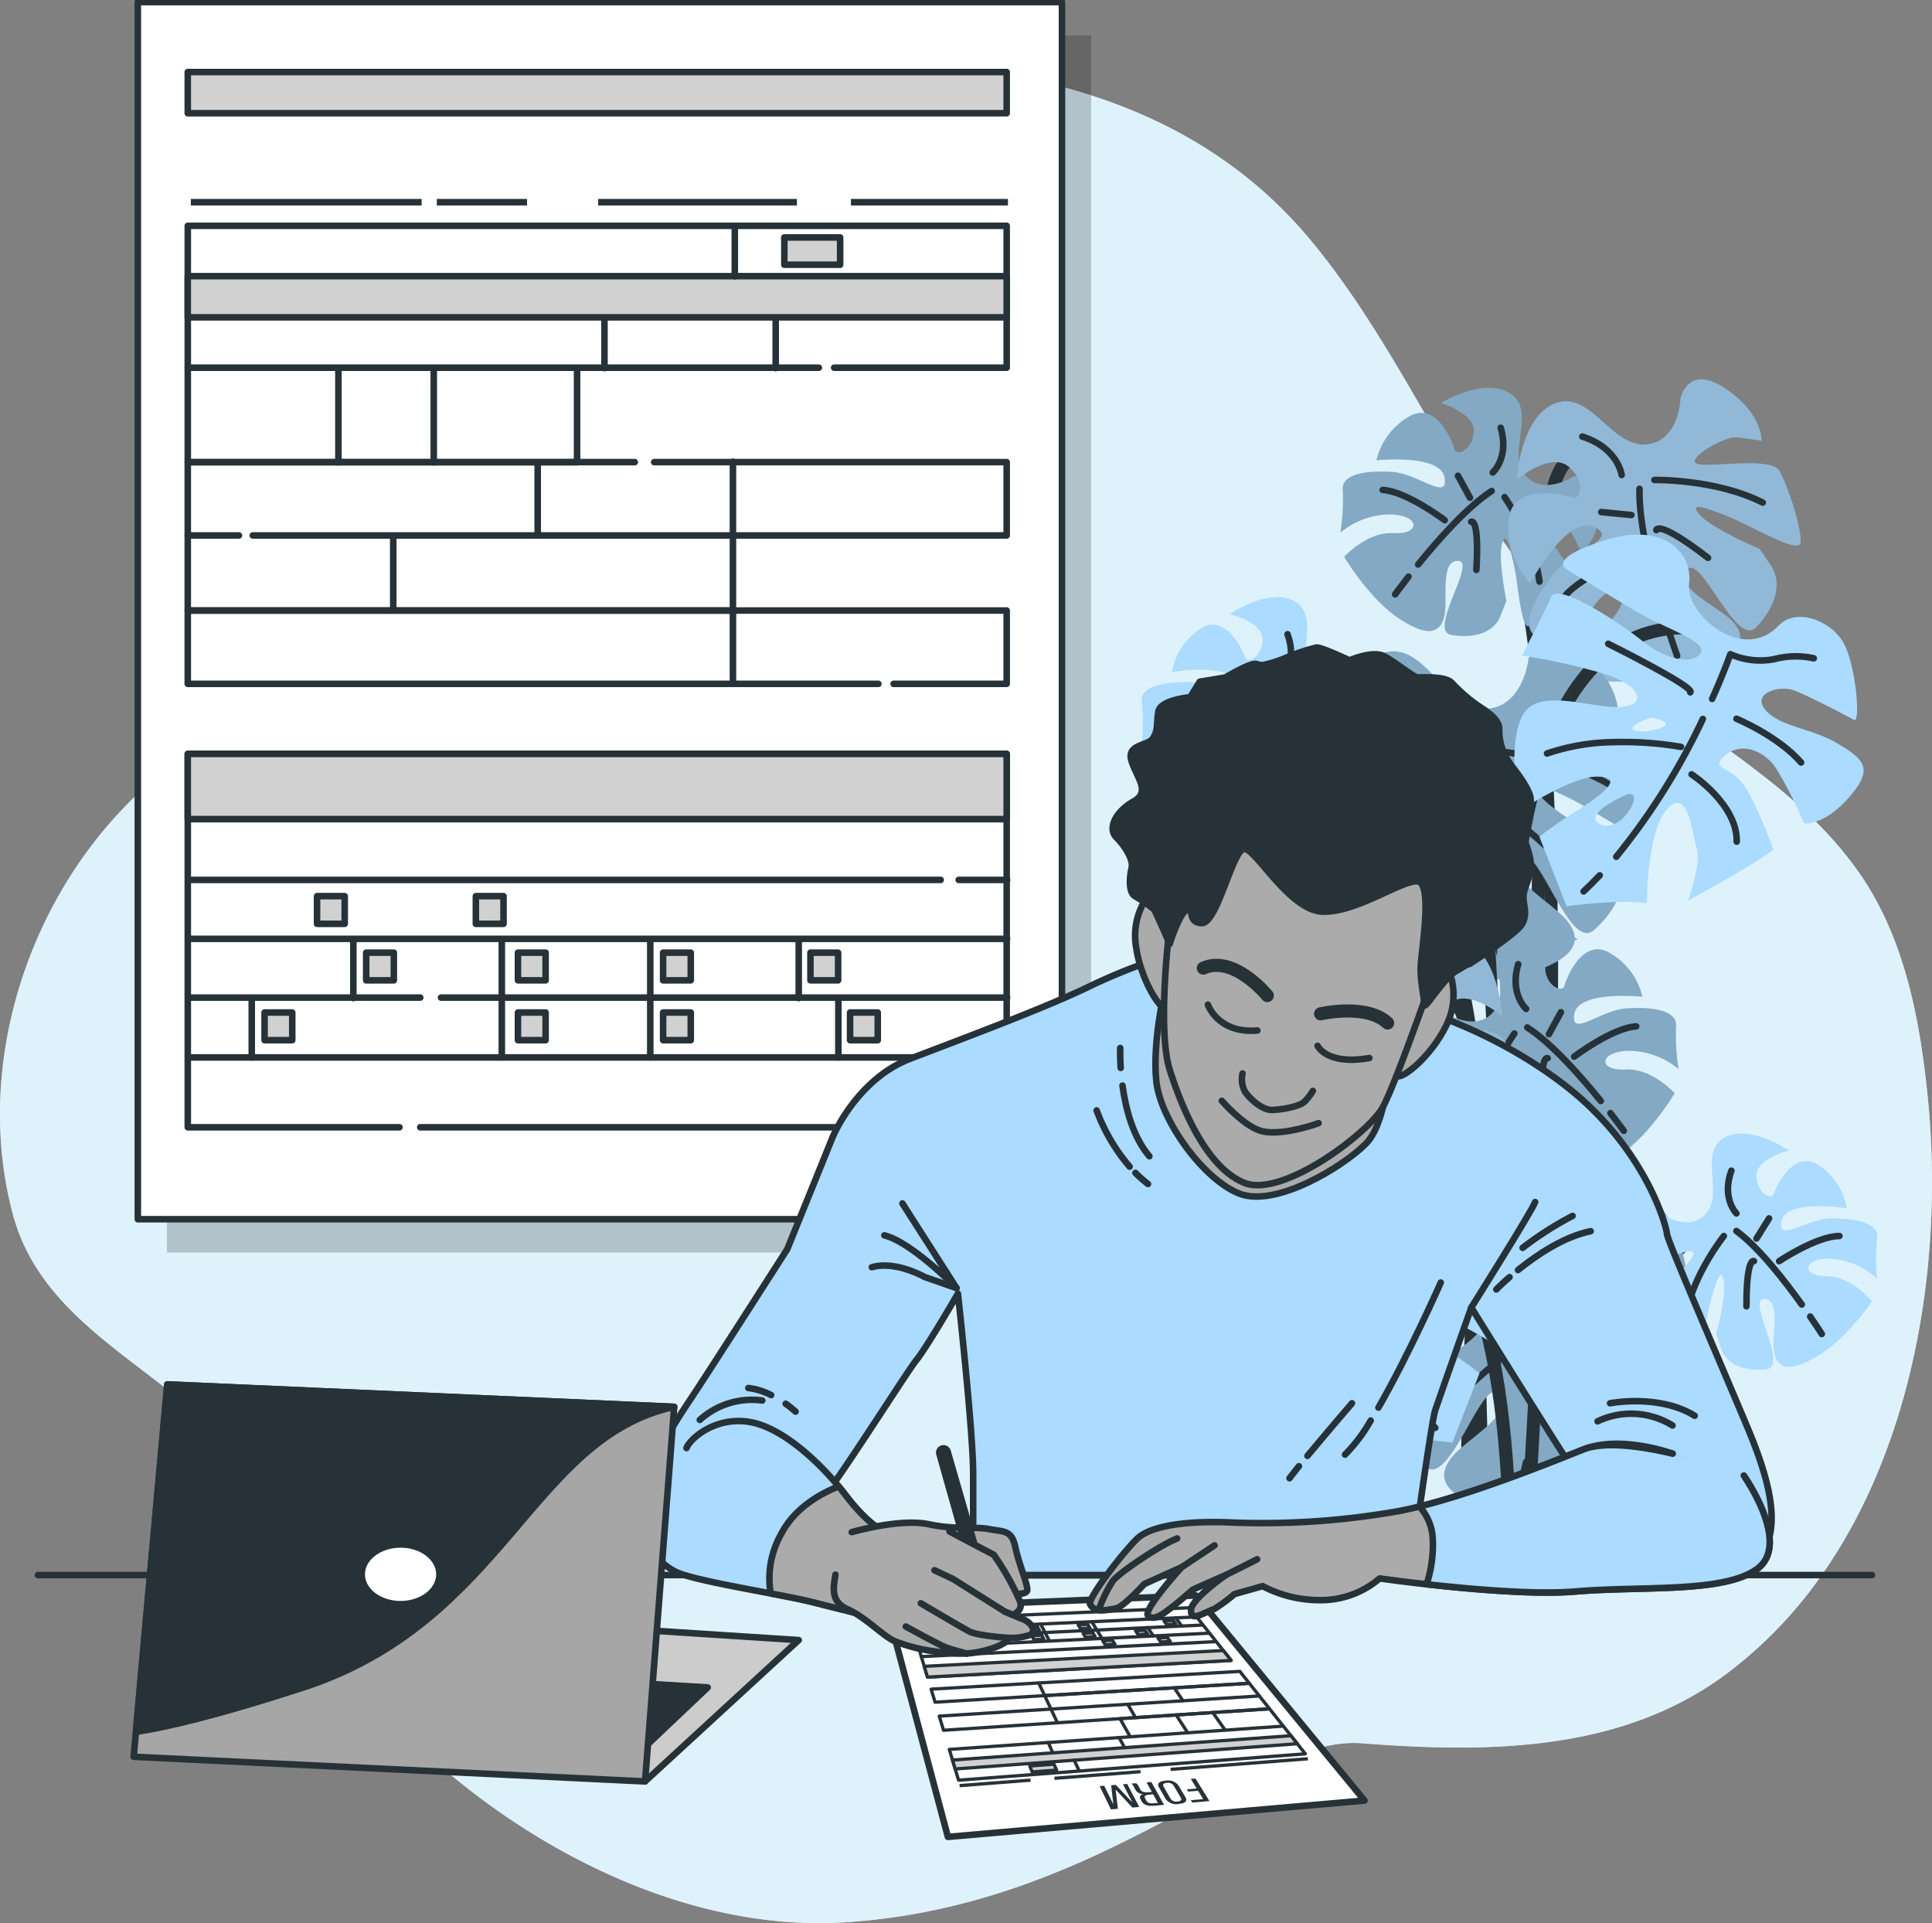<svg id="img12" xmlns="http://www.w3.org/2000/svg" xmlns:xlink="http://www.w3.org/1999/xlink" width="295" height="293.606" viewBox="0 0 295 293.606">
  <rect x="0" y="0" width="295" height="293.606" fill="#808080" stroke="none"/>
  <defs>
    <clipPath id="clip-path">
      <rect id="Rectángulo_403615" data-name="Rectángulo 403615" width="295" height="293.607" fill="none"/>
    </clipPath>
    <clipPath id="clip-path-3">
      <rect id="Rectángulo_403570" data-name="Rectángulo 403570" width="295" height="284.439" fill="none"/>
    </clipPath>
    <clipPath id="clip-path-5">
      <rect id="Rectángulo_403572" data-name="Rectángulo 403572" width="39.644" height="37.889" fill="none"/>
    </clipPath>
    <clipPath id="clip-path-6">
      <rect id="Rectángulo_403573" data-name="Rectángulo 403573" width="44.61" height="46.142" fill="none"/>
    </clipPath>
    <clipPath id="clip-path-7">
      <rect id="Rectángulo_403574" data-name="Rectángulo 403574" width="51.349" height="52.282" fill="none"/>
    </clipPath>
    <clipPath id="clip-path-12">
      <rect id="Rectángulo_403580" data-name="Rectángulo 403580" width="141.108" height="185.816" fill="none"/>
    </clipPath>
  </defs>
  <g id="Grupo_1100304" data-name="Grupo 1100304" clip-path="url(#clip-path)">
    <g id="Grupo_1100272" data-name="Grupo 1100272">
      <g id="Grupo_1100271" data-name="Grupo 1100271" clip-path="url(#clip-path)">
        <path id="Trazado_874480" data-name="Trazado 874480" d="M277.93,246.044c14.612-20.532,18.849-49,16.432-73.164-1.2-11.971-3.533-24.515-10.6-34.543-10.295-14.6-27.292-22.3-40.248-34.1-19.062-17.368-27.136-42.723-43.359-62.274-21.17-25.514-54.509-28.734-85.738-27.228C90.983,15.861,53.26,16.323,47.742,45.756c-5.721,30.51,5.085,59.113-17.8,73.732S-5.014,164.616,1.977,190.676c5.9,21.981,34.168,25.872,40.044,48.308,6.992,26.7,47.672,62.291,87.08,59.748s62.288-28.6,78.814-27.332c19.151,1.468,39.55,1.413,55.649-10.561a65.959,65.959,0,0,0,14.366-14.8" transform="translate(0 -5.255)" fill="#def2fc"/>
        <g id="Grupo_1100270" data-name="Grupo 1100270" transform="translate(0 9.168)" opacity="0.7">
          <g id="Grupo_1100269" data-name="Grupo 1100269">
            <g id="Grupo_1100268" data-name="Grupo 1100268" clip-path="url(#clip-path-3)">
              <path id="Trazado_874481" data-name="Trazado 874481" d="M277.93,246.044c14.612-20.532,18.849-49,16.432-73.164-1.2-11.971-3.533-24.515-10.6-34.543-10.295-14.6-27.292-22.3-40.248-34.1-19.062-17.368-27.136-42.723-43.359-62.274-21.17-25.514-54.509-28.734-85.738-27.228C90.983,15.861,53.26,16.323,47.742,45.756c-5.721,30.51,5.085,59.113-17.8,73.732S-5.014,164.616,1.977,190.676c5.9,21.981,34.168,25.872,40.044,48.308,6.992,26.7,47.672,62.291,87.08,59.748s62.288-28.6,78.814-27.332c19.151,1.468,39.55,1.413,55.649-10.561a65.959,65.959,0,0,0,14.366-14.8" transform="translate(0 -14.423)" fill="#def2fc"/>
            </g>
          </g>
        </g>
      </g>
    </g>
    <g id="Grupo_1100292" data-name="Grupo 1100292">
      <g id="Grupo_1100291" data-name="Grupo 1100291" clip-path="url(#clip-path)">
        <path id="Trazado_874482" data-name="Trazado 874482" d="M383.528,108.927s-12.131-6.74-13.03,8.537-3.145,114.576-3.145,114.576" transform="translate(-133.856 -39.151)" fill="none" stroke="#263238" stroke-linecap="round" stroke-linejoin="round" stroke-width="2"/>
        <path id="Trazado_874483" data-name="Trazado 874483" d="M362.388,125.324s9.9,22.019,5.4,111.882" transform="translate(-132.047 -45.665)" fill="none" stroke="#263238" stroke-linecap="round" stroke-linejoin="round" stroke-width="2"/>
        <path id="Trazado_874484" data-name="Trazado 874484" d="M357.385,106.8s-4.641,2.973-7.281-.43,1.786-9.637-2.116-12.3-10.637,1.4-10.637,1.4,5.187,1.524,5.02,4.355-2.666,3.9-3,2.665-2.806-7.472-7.019-4.879a10.433,10.433,0,0,0-4.856,6.614s9.8-1.046,10.4,2.643-4.021-.643-8.066-.882-7.734.355-7.472,2.806a31.954,31.954,0,0,1-.381,6.473,12.041,12.041,0,0,1,7.877-2.783c4.449.263,4.282,3.094.237,2.855s-7.519,3.615-7.519,3.615,3.687,6.307,8.374,9.424,6.377,2,6.924-.4-.713-8.566,2.119-8.4-4.689,10.683-1.072,11.3,6.52-.427,7.472-2.807l.952-2.379s-1.26-6.163-.713-8.566,1.213.072,1.855,2.951,1.046,9.8,2.283,9.471,5.188-5.377,6.117-7.352-5.21-8.02-5.138-9.234,4.807,1.1,5.544,2.357a31.383,31.383,0,0,1,1.45,2.927s2.951-1.855,2.881-7.542-4.234-3.9-4.234-3.9" transform="translate(-117.322 -33.945)" fill="#abdbff"/>
        <g id="Grupo_1100275" data-name="Grupo 1100275" transform="translate(204.655 59.213)" opacity="0.3">
          <g id="Grupo_1100274" data-name="Grupo 1100274">
            <g id="Grupo_1100273" data-name="Grupo 1100273" clip-path="url(#clip-path-5)">
              <path id="Trazado_874485" data-name="Trazado 874485" d="M357.385,106.8s-4.641,2.973-7.281-.43,1.786-9.637-2.116-12.3-10.637,1.4-10.637,1.4,5.187,1.524,5.02,4.355-2.666,3.9-3,2.665-2.806-7.472-7.019-4.879a10.433,10.433,0,0,0-4.856,6.614s9.8-1.046,10.4,2.643-4.021-.643-8.066-.882-7.734.355-7.472,2.806a31.954,31.954,0,0,1-.381,6.473,12.041,12.041,0,0,1,7.877-2.783c4.449.263,4.282,3.094.237,2.855s-7.519,3.615-7.519,3.615,3.687,6.307,8.374,9.424,6.377,2,6.924-.4-.713-8.566,2.119-8.4-4.689,10.683-1.072,11.3,6.52-.427,7.472-2.807l.952-2.379s-1.26-6.163-.713-8.566,1.213.072,1.855,2.951,1.046,9.8,2.283,9.471,5.188-5.377,6.117-7.352-5.21-8.02-5.138-9.234,4.807,1.1,5.544,2.357a31.383,31.383,0,0,1,1.45,2.927s2.951-1.855,2.881-7.542-4.234-3.9-4.234-3.9" transform="translate(-321.977 -93.158)" fill="#263238"/>
            </g>
          </g>
        </g>
        <path id="Trazado_874486" data-name="Trazado 874486" d="M340.671,129.161c3.026-3.741,7.485-8.8,11.223-11.219" transform="translate(-124.133 -42.976)" fill="none" stroke="#263238" stroke-linecap="round" stroke-linejoin="round" stroke-width="1"/>
        <path id="Trazado_874487" data-name="Trazado 874487" d="M335.151,141.21s.777-1.081,2.037-2.7" transform="translate(-122.122 -50.471)" fill="none" stroke="#263238" stroke-linecap="round" stroke-linejoin="round" stroke-width="1"/>
        <path id="Trazado_874488" data-name="Trazado 874488" d="M361.435,119.4s4.5,6.354,5.328,12.9" transform="translate(-131.699 -43.508)" fill="none" stroke="#263238" stroke-linecap="round" stroke-linejoin="round" stroke-width="1"/>
        <path id="Trazado_874489" data-name="Trazado 874489" d="M353.423,125.306s1.261-.737.784,7.353" transform="translate(-128.78 -45.652)" fill="none" stroke="#263238" stroke-linecap="round" stroke-linejoin="round" stroke-width="1"/>
        <path id="Trazado_874490" data-name="Trazado 874490" d="M358.591,109.572s2.57-2.284,1.215-6.829" transform="translate(-130.663 -37.437)" fill="none" stroke="#263238" stroke-linecap="round" stroke-linejoin="round" stroke-width="1"/>
        <line id="Línea_3431" data-name="Línea 3431" x1="1.832" y1="3.355" transform="translate(222.621 72.633)" fill="none" stroke="#263238" stroke-linecap="round" stroke-linejoin="round" stroke-width="1"/>
        <path id="Trazado_874491" data-name="Trazado 874491" d="M341.63,122.293s-5.829-4.4-9.469-4.618" transform="translate(-121.032 -42.878)" fill="none" stroke="#263238" stroke-linecap="round" stroke-linejoin="round" stroke-width="1"/>
        <path id="Trazado_874492" data-name="Trazado 874492" d="M388.642,94.066s-.186,6.673-5.393,7-8.43-8.357-13.759-6.267-5.846,11.605-5.846,11.605,5.061-4.154,7.782-2.058,2.09,5.328.624,4.818-9.394-2.283-9.669,3.7a12.638,12.638,0,0,0,3.312,9.37s5.636-10.528,9.734-8.609-3.385,3.587-6.381,7.474-4.915,7.985-2.283,9.394a38.642,38.642,0,0,1,6.22,4.794,14.585,14.585,0,0,1,2.583-9.783c3.3-4.276,6.017-2.178,3.021,1.709s-1.506,9.993-1.506,9.993,8.827.607,15.144-1.96,6.349-5.021,4.316-7.208-9.062-5.126-6.965-7.847,7.5,11.976,10.585,8.778,4.016-6.819,2.283-9.394L400.71,117s-7.03-2.94-9.063-5.126.9-1.166,4.219.154,10.528,5.635,11.038,4.17-1.847-8.859-3.191-11.135-11.58-.25-12.747-1.15,4.373-4.065,6.138-3.943a38.129,38.129,0,0,1,3.92.542s.154-4.219-5.588-8.025-6.794,1.579-6.794,1.579" transform="translate(-132.038 -33.204)" fill="#abdbff"/>
        <g id="Grupo_1100278" data-name="Grupo 1100278" transform="translate(230.327 57.922)" opacity="0.2">
          <g id="Grupo_1100277" data-name="Grupo 1100277">
            <g id="Grupo_1100276" data-name="Grupo 1100276" clip-path="url(#clip-path-6)">
              <path id="Trazado_874493" data-name="Trazado 874493" d="M388.642,94.066s-.186,6.673-5.393,7-8.43-8.357-13.759-6.267-5.846,11.605-5.846,11.605,5.061-4.154,7.782-2.058,2.09,5.328.624,4.818-9.394-2.283-9.669,3.7a12.638,12.638,0,0,0,3.312,9.37s5.636-10.528,9.734-8.609-3.385,3.587-6.381,7.474-4.915,7.985-2.283,9.394a38.642,38.642,0,0,1,6.22,4.794,14.585,14.585,0,0,1,2.583-9.783c3.3-4.276,6.017-2.178,3.021,1.709s-1.506,9.993-1.506,9.993,8.827.607,15.144-1.96,6.349-5.021,4.316-7.208-9.062-5.126-6.965-7.847,7.5,11.976,10.585,8.778,4.016-6.819,2.283-9.394L400.71,117s-7.03-2.94-9.063-5.126.9-1.166,4.219.154,10.528,5.635,11.038,4.17-1.847-8.859-3.191-11.135-11.58-.25-12.747-1.15,4.373-4.065,6.138-3.943a38.129,38.129,0,0,1,3.92.542s.154-4.219-5.588-8.025-6.794,1.579-6.794,1.579" transform="translate(-362.365 -91.126)" fill="#263238"/>
            </g>
          </g>
        </g>
        <path id="Trazado_874494" data-name="Trazado 874494" d="M397.424,136.282c-1.683-5.58-3.711-13.5-3.582-18.884" transform="translate(-143.505 -42.777)" fill="none" stroke="#263238" stroke-linecap="round" stroke-linejoin="round" stroke-width="1"/>
        <path id="Trazado_874495" data-name="Trazado 874495" d="M402.138,155.295s-.552-1.514-1.314-3.879" transform="translate(-146.052 -55.173)" fill="none" stroke="#263238" stroke-linecap="round" stroke-linejoin="round" stroke-width="1"/>
        <path id="Trazado_874496" data-name="Trazado 874496" d="M397.425,115.282s9.426-.17,16.545,3.457" transform="translate(-144.813 -42.006)" fill="none" stroke="#263238" stroke-linecap="round" stroke-linejoin="round" stroke-width="1"/>
        <path id="Trazado_874497" data-name="Trazado 874497" d="M397.884,127.2s.121-1.765,7.9,4.227" transform="translate(-144.981 -46.259)" fill="none" stroke="#263238" stroke-linecap="round" stroke-linejoin="round" stroke-width="1"/>
        <path id="Trazado_874498" data-name="Trazado 874498" d="M386.119,110.733s-.535-4.13-6.009-5.871" transform="translate(-138.504 -38.21)" fill="none" stroke="#263238" stroke-linecap="round" stroke-linejoin="round" stroke-width="1"/>
        <line id="Línea_3432" data-name="Línea 3432" x1="4.608" y1="0.453" transform="translate(244.498 78.176)" fill="none" stroke="#263238" stroke-linecap="round" stroke-linejoin="round" stroke-width="1"/>
        <path id="Trazado_874499" data-name="Trazado 874499" d="M386.819,133.451s-8.381,2.835-11.078,6.333" transform="translate(-136.912 -48.627)" fill="none" stroke="#263238" stroke-linecap="round" stroke-linejoin="round" stroke-width="1"/>
        <path id="Trazado_874500" data-name="Trazado 874500" d="M315.749,165.62s26.51,17.523,26.06,85.371" transform="translate(-115.052 -60.348)" fill="none" stroke="#263238" stroke-linecap="round" stroke-linejoin="round" stroke-width="2"/>
        <path id="Trazado_874501" data-name="Trazado 874501" d="M348.707,156.557s-.844,7.683-6.884,7.566-8.939-10.439-15.285-8.531-7.842,12.839-7.842,12.839,6.232-4.316,9.175-1.639,1.908,6.345.265,5.619-10.624-3.521-11.507,3.358a14.628,14.628,0,0,0,2.938,11.124s7.5-11.616,12.044-9.016-4.245,3.821-8.069,8.024-6.425,8.75-3.521,10.624a44.776,44.776,0,0,1,6.725,6.118s-.3-6.421,3.9-11.044,7.149-1.947,3.325,2.257-2.681,11.389-2.681,11.389,10.129,1.533,17.659-.833,7.8-5.2,5.661-7.911-9.974-6.77-7.3-9.711,7.523,14.528,11.385,11.127,5.278-7.489,3.521-10.624l-1.757-3.134s-7.834-4.055-9.973-6.77,1.147-1.261,4.854.575,11.617,7.5,12.344,5.854-1.295-10.4-2.631-13.15-13.34-1.382-14.6-2.529,5.43-4.278,7.455-3.972a44.167,44.167,0,0,1,4.472,1s.576-4.854-5.691-9.788-7.989,1.181-7.989,1.181" transform="translate(-115.325 -55.915)" fill="#abdbff"/>
        <g id="Grupo_1100281" data-name="Grupo 1100281" transform="translate(201.172 97.538)" opacity="0.3">
          <g id="Grupo_1100280" data-name="Grupo 1100280">
            <g id="Grupo_1100279" data-name="Grupo 1100279" clip-path="url(#clip-path-7)">
              <path id="Trazado_874502" data-name="Trazado 874502" d="M348.707,156.557s-.844,7.683-6.884,7.566-8.939-10.439-15.285-8.531-7.842,12.839-7.842,12.839,6.232-4.316,9.175-1.639,1.908,6.345.265,5.619-10.624-3.521-11.507,3.358a14.628,14.628,0,0,0,2.938,11.124s7.5-11.616,12.044-9.016-4.245,3.821-8.069,8.024-6.425,8.75-3.521,10.624a44.776,44.776,0,0,1,6.725,6.118s-.3-6.421,3.9-11.044,7.149-1.947,3.325,2.257-2.681,11.389-2.681,11.389,10.129,1.533,17.659-.833,7.8-5.2,5.661-7.911-9.974-6.77-7.3-9.711,7.523,14.528,11.385,11.127,5.278-7.489,3.521-10.624l-1.757-3.134s-7.834-4.055-9.973-6.77,1.147-1.261,4.854.575,11.617,7.5,12.344,5.854-1.295-10.4-2.631-13.15-13.34-1.382-14.6-2.529,5.43-4.278,7.455-3.972a44.167,44.167,0,0,1,4.472,1s.576-4.854-5.691-9.788-7.989,1.181-7.989,1.181" transform="translate(-316.497 -153.453)" fill="#263238"/>
            </g>
          </g>
        </g>
        <path id="Trazado_874503" data-name="Trazado 874503" d="M356.015,204.514c-1.415-6.6-3.009-15.923-2.352-22.129" transform="translate(-128.812 -66.457)" fill="none" stroke="#263238" stroke-linecap="round" stroke-linejoin="round" stroke-width="1"/>
        <path id="Trazado_874504" data-name="Trazado 874504" d="M359.745,226.9s-.494-1.8-1.15-4.6" transform="translate(-130.664 -81)" fill="none" stroke="#263238" stroke-linecap="round" stroke-linejoin="round" stroke-width="1"/>
        <path id="Trazado_874505" data-name="Trazado 874505" d="M358.082,180.283s10.893.693,18.765,5.551" transform="translate(-130.478 -65.691)" fill="none" stroke="#263238" stroke-linecap="round" stroke-linejoin="round" stroke-width="1"/>
        <path id="Trazado_874506" data-name="Trazado 874506" d="M357.475,194.095s.306-2.026,8.712,5.623" transform="translate(-130.256 -70.636)" fill="none" stroke="#263238" stroke-linecap="round" stroke-linejoin="round" stroke-width="1"/>
        <path id="Trazado_874507" data-name="Trazado 874507" d="M345.466,173.965s-.228-4.816-6.38-7.341" transform="translate(-123.556 -60.714)" fill="none" stroke="#263238" stroke-linecap="round" stroke-linejoin="round" stroke-width="1"/>
        <line id="Línea_3433" data-name="Línea 3433" x1="5.274" y1="0.958" transform="translate(217.779 119.48)" fill="none" stroke="#263238" stroke-linecap="round" stroke-linejoin="round" stroke-width="1"/>
        <path id="Trazado_874508" data-name="Trazado 874508" d="M343.787,200.846s-9.939,2.48-13.381,6.263" transform="translate(-120.393 -73.184)" fill="none" stroke="#263238" stroke-linecap="round" stroke-linejoin="round" stroke-width="1"/>
        <path id="Trazado_874509" data-name="Trazado 874509" d="M332.008,231.2s17.074,13.03,18.872,32.351l-3.6-64.7" transform="translate(-120.977 -72.455)" fill="none" stroke="#263238" stroke-linecap="round" stroke-linejoin="round" stroke-width="2"/>
        <path id="Trazado_874510" data-name="Trazado 874510" d="M364.693,245.582s-13.03-94.807,24.713-94.807" transform="translate(-132.094 -54.939)" fill="none" stroke="#263238" stroke-linecap="round" stroke-linejoin="round" stroke-width="2"/>
        <path id="Trazado_874511" data-name="Trazado 874511" d="M413.2,160.334c-4.176-2.471-8.8-2.525-11.058-5.131s2.18-3.925,4.557-2.942,7.888,3.82,8.933,4.437.32-8.407-1.615-11.806-7.231-5.379-9.878-2.6c-5.579,5.86-14.282-1.824-13.687-6.4s-3.68-9.506-12.856-6.618-5.756,4.488-5.756,4.488,6.516,3.995,10.692,6.465,11.1,4.59,9.61,6.389-5.487.7-8.833-1.983-12.955-9.072-13.939-6.694-4.437,8.932-4.437,8.932a97.725,97.725,0,0,1,12.583,2.792c5.586,1.754,6.729,4.826,2.362,5.061s-12.294-3.043-14.764,1.133-.78,14.9-.78,14.9,8-5.417,12.074-5.4,1.471,2.279-3.088,5.22a62.407,62.407,0,0,0-5.717,3.947l4.145,10.625a76.521,76.521,0,0,1,9.565-.685l2.705.191s-.028-11.151,3.2-14.458,3.772,4.344,4.45,6.3-1.365,7.79-1.365,7.79,7.919-4.336,10.488-6.057l2.569-1.723s-2.963-8.095-4.976-10.412-4.755-1.967-2.438-3.979,5.778-.952,7.752,1.907a59.866,59.866,0,0,1,4.3,8.461s2.958.481,6.8-3.871,2.584-5.8-1.592-8.269m-36.3,12.278c-3.069-1.534,4.219-4.6,4.219-4.6,2.685-.384-1.15,6.138-4.219,4.6m5.168-14.321c-1.309-.654,2.616-1.962,2.616-1.962,5.668,1.09-1.309,2.616-2.616,1.962" transform="translate(-132.55 -46.789)" fill="#abdbff"/>
        <path id="Trazado_874512" data-name="Trazado 874512" d="M382.882,210.246q-1.2,1.265-2.46,2.454" transform="translate(-138.618 -76.609)" fill="none" stroke="#263238" stroke-linecap="round" stroke-linejoin="round" stroke-width="1"/>
        <path id="Trazado_874513" data-name="Trazado 874513" d="M401.484,172.689a101.666,101.666,0,0,1-13.216,21.035" transform="translate(-141.477 -62.924)" fill="none" stroke="#263238" stroke-linecap="round" stroke-linejoin="round" stroke-width="1"/>
        <path id="Trazado_874514" data-name="Trazado 874514" d="M411.293,163.958c1.84-4.114,2.784-6.827,2.784-6.827a11.344,11.344,0,0,0,6.745.748,12.782,12.782,0,0,1,5.991-.121" transform="translate(-149.867 -57.255)" fill="none" stroke="#263238" stroke-linecap="round" stroke-linejoin="round" stroke-width="1"/>
        <path id="Trazado_874515" data-name="Trazado 874515" d="M398.86,162.043c.869-.754-12.529-7.41-12.529-7.41" transform="translate(-140.771 -56.345)" fill="none" stroke="#263238" stroke-linecap="round" stroke-linejoin="round" stroke-width="1"/>
        <path id="Trazado_874516" data-name="Trazado 874516" d="M417.145,172.636s6.341,2.623,9.862,6.678" transform="translate(-151.999 -62.905)" fill="none" stroke="#263238" stroke-linecap="round" stroke-linejoin="round" stroke-width="1"/>
        <path id="Trazado_874517" data-name="Trazado 874517" d="M392.1,178.974a53.135,53.135,0,0,0-10.282-.726,33.055,33.055,0,0,0-10.183,1.729" transform="translate(-135.417 -64.946)" fill="none" stroke="#263238" stroke-linecap="round" stroke-linejoin="round" stroke-width="1"/>
        <path id="Trazado_874518" data-name="Trazado 874518" d="M406.363,185.992s7.019,4.575,6.888,10.275" transform="translate(-148.07 -67.772)" fill="none" stroke="#263238" stroke-linecap="round" stroke-linejoin="round" stroke-width="1"/>
        <path id="Trazado_874519" data-name="Trazado 874519" d="M307.268,155.61s-4.22,3.069-6.9,0,1.151-9.206-2.685-11.508-9.974,1.918-9.974,1.918,4.986,1.15,4.986,3.836-2.3,3.836-2.685,2.685-3.069-6.9-6.9-4.219a9.877,9.877,0,0,0-4.22,6.521s9.206-1.534,9.974,1.918-3.836-.384-7.672-.384-7.288.767-6.9,3.069a30.206,30.206,0,0,1,0,6.138,11.4,11.4,0,0,1,7.289-3.069c4.219,0,4.219,2.685.383,2.685s-6.9,3.836-6.9,3.836,3.836,5.754,8.439,8.44,6.138,1.534,6.521-.767-1.151-8.056,1.534-8.056-3.836,10.357-.384,10.741,6.138-.767,6.9-3.069l.767-2.3s-1.534-5.754-1.15-8.055,1.15,0,1.918,2.685,1.534,9.206,2.685,8.823,4.6-5.37,5.37-7.289-5.37-7.289-5.37-8.439,4.6.767,5.37,1.918a29.9,29.9,0,0,1,1.534,2.685s2.685-1.918,2.3-7.288-4.219-3.453-4.219-3.453" transform="translate(-99.931 -52.258)" fill="#abdbff"/>
        <path id="Trazado_874520" data-name="Trazado 874520" d="M292.388,178.054c2.651-3.7,6.584-8.737,9.981-11.228" transform="translate(-106.54 -60.788)" fill="none" stroke="#263238" stroke-linecap="round" stroke-linejoin="round" stroke-width="1"/>
        <path id="Trazado_874521" data-name="Trazado 874521" d="M287.572,190.042s.674-1.065,1.774-2.665" transform="translate(-104.785 -68.276)" fill="none" stroke="#263238" stroke-linecap="round" stroke-linejoin="round" stroke-width="1"/>
        <path id="Trazado_874522" data-name="Trazado 874522" d="M311.109,168.033s4.6,5.754,5.754,11.892" transform="translate(-113.362 -61.228)" fill="none" stroke="#263238" stroke-linecap="round" stroke-linejoin="round" stroke-width="1"/>
        <path id="Trazado_874523" data-name="Trazado 874523" d="M303.866,174.056s1.151-.767,1.151,6.9" transform="translate(-110.722 -63.414)" fill="none" stroke="#263238" stroke-linecap="round" stroke-linejoin="round" stroke-width="1"/>
        <path id="Trazado_874524" data-name="Trazado 874524" d="M308.091,158.863s2.3-2.3.767-6.521" transform="translate(-112.262 -55.51)" fill="none" stroke="#263238" stroke-linecap="round" stroke-linejoin="round" stroke-width="1"/>
        <line id="Línea_3434" data-name="Línea 3434" x1="1.918" y1="3.069" transform="translate(190.842 104.12)" fill="none" stroke="#263238" stroke-linecap="round" stroke-linejoin="round" stroke-width="1"/>
        <path id="Trazado_874525" data-name="Trazado 874525" d="M292.554,171.869s-5.754-3.836-9.206-3.836" transform="translate(-103.246 -61.228)" fill="none" stroke="#263238" stroke-linecap="round" stroke-linejoin="round" stroke-width="1"/>
        <path id="Trazado_874526" data-name="Trazado 874526" d="M332.414,237.773s12.131-6.74,13.03,8.537c.556,9.438,1.625,50.949,2.361,81.3" transform="translate(-121.125 -86.1)" fill="none" stroke="#263238" stroke-linecap="round" stroke-linejoin="round" stroke-width="2"/>
        <path id="Trazado_874527" data-name="Trazado 874527" d="M359.059,254.171s-7.472,16.627-6.482,79.95" transform="translate(-128.439 -92.615)" fill="none" stroke="#263238" stroke-linecap="round" stroke-linejoin="round" stroke-width="2"/>
        <path id="Trazado_874528" data-name="Trazado 874528" d="M345.1,235.641s4.641,2.973,7.281-.43-1.786-9.637,2.116-12.3,10.636,1.4,10.636,1.4-5.187,1.524-5.02,4.355,2.666,3.9,3,2.665,2.806-7.472,7.018-4.879a10.433,10.433,0,0,1,4.855,6.614s-9.8-1.046-10.4,2.643,4.021-.643,8.066-.882,7.734.355,7.472,2.806a31.93,31.93,0,0,0,.382,6.472,12.044,12.044,0,0,0-7.877-2.782c-4.45.263-4.283,3.094-.238,2.855s7.52,3.615,7.52,3.615-3.687,6.307-8.374,9.424-6.377,2-6.924-.4.713-8.566-2.119-8.4,4.69,10.684,1.073,11.3-6.52-.427-7.472-2.807l-.952-2.379s1.26-6.163.713-8.566-1.213.072-1.855,2.951-1.046,9.8-2.283,9.471-5.188-5.377-6.117-7.352,5.21-8.02,5.138-9.234-4.807,1.1-5.544,2.357a31.39,31.39,0,0,0-1.451,2.927s-2.951-1.855-2.881-7.543,4.234-3.9,4.234-3.9" transform="translate(-124.205 -80.893)" fill="#abdbff"/>
        <g id="Grupo_1100284" data-name="Grupo 1100284" transform="translate(216.663 141.11)" opacity="0.3">
          <g id="Grupo_1100283" data-name="Grupo 1100283">
            <g id="Grupo_1100282" data-name="Grupo 1100282" clip-path="url(#clip-path-5)">
              <path id="Trazado_874529" data-name="Trazado 874529" d="M345.1,235.641s4.641,2.973,7.281-.43-1.786-9.637,2.116-12.3,10.636,1.4,10.636,1.4-5.187,1.524-5.02,4.355,2.666,3.9,3,2.665,2.806-7.472,7.018-4.879a10.433,10.433,0,0,1,4.855,6.614s-9.8-1.046-10.4,2.643,4.021-.643,8.066-.882,7.734.355,7.472,2.806a31.93,31.93,0,0,0,.382,6.472,12.044,12.044,0,0,0-7.877-2.782c-4.45.263-4.283,3.094-.238,2.855s7.52,3.615,7.52,3.615-3.687,6.307-8.374,9.424-6.377,2-6.924-.4.713-8.566-2.119-8.4,4.69,10.684,1.073,11.3-6.52-.427-7.472-2.807l-.952-2.379s1.26-6.163.713-8.566-1.213.072-1.855,2.951-1.046,9.8-2.283,9.471-5.188-5.377-6.117-7.352,5.21-8.02,5.138-9.234-4.807,1.1-5.544,2.357a31.39,31.39,0,0,0-1.451,2.927s-2.951-1.855-2.881-7.543,4.234-3.9,4.234-3.9" transform="translate(-340.868 -222.004)" fill="#263238"/>
            </g>
          </g>
        </g>
        <path id="Trazado_874530" data-name="Trazado 874530" d="M378.11,258.006c-3.026-3.741-7.486-8.8-11.224-11.219" transform="translate(-133.686 -89.924)" fill="none" stroke="#263238" stroke-linecap="round" stroke-linejoin="round" stroke-width="1"/>
        <path id="Trazado_874531" data-name="Trazado 874531" d="M388.9,270.056s-.777-1.081-2.037-2.7" transform="translate(-140.964 -97.419)" fill="none" stroke="#263238" stroke-linecap="round" stroke-linejoin="round" stroke-width="1"/>
        <path id="Trazado_874532" data-name="Trazado 874532" d="M360.726,248.248s-4.5,6.354-5.328,12.9" transform="translate(-129.5 -90.456)" fill="none" stroke="#263238" stroke-linecap="round" stroke-linejoin="round" stroke-width="1"/>
        <path id="Trazado_874533" data-name="Trazado 874533" d="M371.281,254.152s-1.261-.737-.784,7.353" transform="translate(-134.962 -92.601)" fill="none" stroke="#263238" stroke-linecap="round" stroke-linejoin="round" stroke-width="1"/>
        <path id="Trazado_874534" data-name="Trazado 874534" d="M365.7,238.418s-2.57-2.284-1.215-6.829" transform="translate(-132.667 -84.386)" fill="none" stroke="#263238" stroke-linecap="round" stroke-linejoin="round" stroke-width="1"/>
        <line id="Línea_3435" data-name="Línea 3435" y1="3.355" x2="1.832" transform="translate(236.509 154.531)" fill="none" stroke="#263238" stroke-linecap="round" stroke-linejoin="round" stroke-width="1"/>
        <path id="Trazado_874535" data-name="Trazado 874535" d="M378.156,251.139s5.829-4.4,9.469-4.618" transform="translate(-137.792 -89.827)" fill="none" stroke="#263238" stroke-linecap="round" stroke-linejoin="round" stroke-width="1"/>
        <path id="Trazado_874536" data-name="Trazado 874536" d="M311,222.912s.186,6.673,5.393,7,8.43-8.357,13.759-6.267S336,235.247,336,235.247s-5.061-4.154-7.782-2.057-2.09,5.328-.624,4.819,9.395-2.283,9.669,3.7a12.638,12.638,0,0,1-3.312,9.37s-5.636-10.528-9.734-8.609,3.385,3.587,6.381,7.475,4.915,7.985,2.283,9.394a38.678,38.678,0,0,0-6.22,4.794,14.583,14.583,0,0,0-2.583-9.783c-3.3-4.276-6.017-2.178-3.02,1.709s1.506,9.993,1.506,9.993-8.827.607-15.144-1.96-6.349-5.021-4.316-7.208,9.062-5.126,6.965-7.847-7.5,11.977-10.585,8.778-4.016-6.819-2.283-9.394l1.733-2.576s7.03-2.939,9.063-5.126-.9-1.166-4.219.154-10.528,5.636-11.038,4.17,1.847-8.86,3.191-11.135,11.58-.25,12.747-1.149-4.373-4.065-6.138-3.944a38.122,38.122,0,0,0-3.92.542s-.154-4.219,5.588-8.025,6.794,1.58,6.794,1.58" transform="translate(-106.641 -80.153)" fill="#abdbff"/>
        <g id="Grupo_1100287" data-name="Grupo 1100287" transform="translate(186.025 139.819)" opacity="0.2">
          <g id="Grupo_1100286" data-name="Grupo 1100286">
            <g id="Grupo_1100285" data-name="Grupo 1100285" clip-path="url(#clip-path-6)">
              <path id="Trazado_874537" data-name="Trazado 874537" d="M311,222.912s.186,6.673,5.393,7,8.43-8.357,13.759-6.267S336,235.247,336,235.247s-5.061-4.154-7.782-2.057-2.09,5.328-.624,4.819,9.395-2.283,9.669,3.7a12.638,12.638,0,0,1-3.312,9.37s-5.636-10.528-9.734-8.609,3.385,3.587,6.381,7.475,4.915,7.985,2.283,9.394a38.678,38.678,0,0,0-6.22,4.794,14.583,14.583,0,0,0-2.583-9.783c-3.3-4.276-6.017-2.178-3.02,1.709s1.506,9.993,1.506,9.993-8.827.607-15.144-1.96-6.349-5.021-4.316-7.208,9.062-5.126,6.965-7.847-7.5,11.977-10.585,8.778-4.016-6.819-2.283-9.394l1.733-2.576s7.03-2.939,9.063-5.126-.9-1.166-4.219.154-10.528,5.636-11.038,4.17,1.847-8.86,3.191-11.135,11.58-.25,12.747-1.149-4.373-4.065-6.138-3.944a38.122,38.122,0,0,0-3.92.542s-.154-4.219,5.588-8.025,6.794,1.58,6.794,1.58" transform="translate(-292.666 -219.972)" fill="#263238"/>
            </g>
          </g>
        </g>
        <path id="Trazado_874538" data-name="Trazado 874538" d="M325.734,265.128c1.683-5.58,3.711-13.5,3.582-18.884" transform="translate(-118.691 -89.726)" fill="none" stroke="#263238" stroke-linecap="round" stroke-linejoin="round" stroke-width="1"/>
        <path id="Trazado_874539" data-name="Trazado 874539" d="M322.323,284.141s.551-1.515,1.314-3.879" transform="translate(-117.448 -102.122)" fill="none" stroke="#263238" stroke-linecap="round" stroke-linejoin="round" stroke-width="1"/>
        <path id="Trazado_874540" data-name="Trazado 874540" d="M318.306,244.128s-9.426-.17-16.545,3.457" transform="translate(-109.955 -88.955)" fill="none" stroke="#263238" stroke-linecap="round" stroke-linejoin="round" stroke-width="1"/>
        <path id="Trazado_874541" data-name="Trazado 874541" d="M322.8,256.043s-.121-1.765-7.9,4.227" transform="translate(-114.746 -93.208)" fill="none" stroke="#263238" stroke-linecap="round" stroke-linejoin="round" stroke-width="1"/>
        <path id="Trazado_874542" data-name="Trazado 874542" d="M335.651,239.58s.535-4.13,6.009-5.871" transform="translate(-122.304 -85.159)" fill="none" stroke="#263238" stroke-linecap="round" stroke-linejoin="round" stroke-width="1"/>
        <line id="Línea_3436" data-name="Línea 3436" y1="0.453" x2="4.608" transform="translate(211.857 160.074)" fill="none" stroke="#263238" stroke-linecap="round" stroke-linejoin="round" stroke-width="1"/>
        <path id="Trazado_874543" data-name="Trazado 874543" d="M332.045,262.3s8.381,2.835,11.078,6.333" transform="translate(-120.99 -95.576)" fill="none" stroke="#263238" stroke-linecap="round" stroke-linejoin="round" stroke-width="1"/>
        <path id="Trazado_874544" data-name="Trazado 874544" d="M395.648,294.466s-18.038,11.924-24.1,54.178" transform="translate(-135.383 -107.297)" fill="none" stroke="#263238" stroke-linecap="round" stroke-linejoin="round" stroke-width="2"/>
        <path id="Trazado_874545" data-name="Trazado 874545" d="M347.072,285.4s.844,7.683,6.884,7.565,8.939-10.439,15.285-8.531,7.842,12.84,7.842,12.84-6.233-4.316-9.175-1.639-1.908,6.345-.265,5.619,10.624-3.521,11.507,3.358a14.631,14.631,0,0,1-2.938,11.125s-7.5-11.617-12.044-9.016,4.245,3.821,8.069,8.023,6.425,8.75,3.521,10.624a44.8,44.8,0,0,0-6.725,6.118s.3-6.421-3.9-11.045S357.98,318.5,361.8,322.7s2.681,11.389,2.681,11.389-10.129,1.533-17.659-.833-7.8-5.194-5.661-7.91,9.974-6.77,7.3-9.712-7.523,14.528-11.385,11.128-5.278-7.49-3.521-10.624l1.757-3.135s7.834-4.055,9.973-6.77-1.147-1.261-4.854.575-11.617,7.5-12.344,5.854,1.295-10.4,2.631-13.15,13.339-1.382,14.6-2.529-5.429-4.278-7.455-3.972a44.169,44.169,0,0,0-4.472,1s-.576-4.854,5.691-9.788,7.989,1.182,7.989,1.182" transform="translate(-119.492 -102.864)" fill="#abdbff"/>
        <g id="Grupo_1100290" data-name="Grupo 1100290" transform="translate(208.441 179.435)" opacity="0.3">
          <g id="Grupo_1100289" data-name="Grupo 1100289">
            <g id="Grupo_1100288" data-name="Grupo 1100288" clip-path="url(#clip-path-7)">
              <path id="Trazado_874546" data-name="Trazado 874546" d="M347.072,285.4s.844,7.683,6.884,7.565,8.939-10.439,15.285-8.531,7.842,12.84,7.842,12.84-6.233-4.316-9.175-1.639-1.908,6.345-.265,5.619,10.624-3.521,11.507,3.358a14.631,14.631,0,0,1-2.938,11.125s-7.5-11.617-12.044-9.016,4.245,3.821,8.069,8.023,6.425,8.75,3.521,10.624a44.8,44.8,0,0,0-6.725,6.118s.3-6.421-3.9-11.045S357.98,318.5,361.8,322.7s2.681,11.389,2.681,11.389-10.129,1.533-17.659-.833-7.8-5.194-5.661-7.91,9.974-6.77,7.3-9.712-7.523,14.528-11.385,11.128-5.278-7.49-3.521-10.624l1.757-3.135s7.834-4.055,9.973-6.77-1.147-1.261-4.854.575-11.617,7.5-12.344,5.854,1.295-10.4,2.631-13.15,13.339-1.382,14.6-2.529-5.429-4.278-7.455-3.972a44.169,44.169,0,0,0-4.472,1s-.576-4.854,5.691-9.788,7.989,1.182,7.989,1.182" transform="translate(-327.933 -282.299)" fill="#263238"/>
            </g>
          </g>
        </g>
        <path id="Trazado_874547" data-name="Trazado 874547" d="M367.764,333.36c1.415-6.6,3.008-15.923,2.352-22.129" transform="translate(-134.005 -113.406)" fill="none" stroke="#263238" stroke-linecap="round" stroke-linejoin="round" stroke-width="1"/>
        <path id="Trazado_874548" data-name="Trazado 874548" d="M364.81,355.744s.494-1.8,1.15-4.6" transform="translate(-132.929 -127.949)" fill="none" stroke="#263238" stroke-linecap="round" stroke-linejoin="round" stroke-width="1"/>
        <path id="Trazado_874549" data-name="Trazado 874549" d="M356.376,309.129s-10.893.693-18.765,5.551" transform="translate(-123.018 -112.64)" fill="none" stroke="#263238" stroke-linecap="round" stroke-linejoin="round" stroke-width="1"/>
        <path id="Trazado_874550" data-name="Trazado 874550" d="M362.745,322.941s-.306-2.026-8.712,5.623" transform="translate(-129.002 -117.584)" fill="none" stroke="#263238" stroke-linecap="round" stroke-linejoin="round" stroke-width="1"/>
        <path id="Trazado_874551" data-name="Trazado 874551" d="M376.092,302.811s.228-4.816,6.38-7.341" transform="translate(-137.04 -107.663)" fill="none" stroke="#263238" stroke-linecap="round" stroke-linejoin="round" stroke-width="1"/>
        <line id="Línea_3437" data-name="Línea 3437" y1="0.958" x2="5.274" transform="translate(237.909 201.377)" fill="none" stroke="#263238" stroke-linecap="round" stroke-linejoin="round" stroke-width="1"/>
        <path id="Trazado_874552" data-name="Trazado 874552" d="M373.757,329.692s9.939,2.48,13.381,6.263" transform="translate(-136.189 -120.133)" fill="none" stroke="#263238" stroke-linecap="round" stroke-linejoin="round" stroke-width="1"/>
        <line id="Línea_3438" data-name="Línea 3438" y1="32.86" x2="1.825" transform="translate(232.828 208.287)" fill="none" stroke="#263238" stroke-linecap="round" stroke-linejoin="round" stroke-width="2"/>
        <path id="Trazado_874553" data-name="Trazado 874553" d="M347.258,343.4c.388-27.651-3.564-63.775-26.862-63.775" transform="translate(-116.746 -101.888)" fill="none" stroke="#263238" stroke-linecap="round" stroke-linejoin="round" stroke-width="2"/>
        <path id="Trazado_874554" data-name="Trazado 874554" d="M281.447,289.18c4.176-2.471,8.8-2.525,11.058-5.131s-2.18-3.925-4.558-2.942-7.888,3.82-8.932,4.437-.321-8.407,1.614-11.806,7.232-5.379,9.878-2.6c5.579,5.86,14.282-1.824,13.687-6.4s3.68-9.505,12.857-6.618,5.756,4.488,5.756,4.488-6.516,3.995-10.692,6.466-11.1,4.59-9.61,6.388,5.487.7,8.833-1.983,12.955-9.072,13.939-6.694,4.437,8.932,4.437,8.932a97.7,97.7,0,0,0-12.583,2.792c-5.587,1.754-6.729,4.826-2.362,5.061s12.294-3.043,14.764,1.133.78,14.9.78,14.9-8-5.417-12.074-5.4-1.471,2.279,3.088,5.22a62.413,62.413,0,0,1,5.717,3.947L322.9,313.99a76.431,76.431,0,0,0-9.565-.684l-2.705.191s.029-11.151-3.2-14.458-3.772,4.345-4.45,6.3,1.365,7.79,1.365,7.79-7.92-4.336-10.488-6.057l-2.569-1.723s2.964-8.095,4.976-10.412,4.756-1.967,2.438-3.979-5.778-.952-7.751,1.907a59.822,59.822,0,0,0-4.3,8.461s-2.958.48-6.8-3.871-2.585-5.8,1.592-8.269m36.3,12.278c3.069-1.534-4.219-4.6-4.219-4.6-2.686-.384,1.15,6.138,4.219,4.6m-5.168-14.321c1.308-.654-2.616-1.962-2.616-1.962-5.668,1.09,1.308,2.616,2.616,1.962" transform="translate(-101.134 -93.738)" fill="#abdbff"/>
        <path id="Trazado_874555" data-name="Trazado 874555" d="M340.923,339.092q1.2,1.265,2.46,2.454" transform="translate(-124.225 -123.558)" fill="none" stroke="#263238" stroke-linecap="round" stroke-linejoin="round" stroke-width="1"/>
        <path id="Trazado_874556" data-name="Trazado 874556" d="M316.155,301.535a101.665,101.665,0,0,0,13.216,21.035" transform="translate(-115.2 -109.873)" fill="none" stroke="#263238" stroke-linecap="round" stroke-linejoin="round" stroke-width="1"/>
        <path id="Trazado_874557" data-name="Trazado 874557" d="M305.025,292.8c-1.84-4.114-2.784-6.827-2.784-6.827a11.344,11.344,0,0,1-6.745.748,12.782,12.782,0,0,0-5.991-.121" transform="translate(-105.49 -104.204)" fill="none" stroke="#263238" stroke-linecap="round" stroke-linejoin="round" stroke-width="1"/>
        <path id="Trazado_874558" data-name="Trazado 874558" d="M319.15,290.889c-.869-.754,12.529-7.41,12.529-7.41" transform="translate(-116.277 -103.294)" fill="none" stroke="#263238" stroke-linecap="round" stroke-linejoin="round" stroke-width="1"/>
        <path id="Trazado_874559" data-name="Trazado 874559" d="M302.417,301.482s-6.341,2.623-9.862,6.679" transform="translate(-106.601 -109.854)" fill="none" stroke="#263238" stroke-linecap="round" stroke-linejoin="round" stroke-width="1"/>
        <path id="Trazado_874560" data-name="Trazado 874560" d="M321.381,307.82a53.138,53.138,0,0,1,10.282-.726,33.048,33.048,0,0,1,10.183,1.729" transform="translate(-117.105 -111.894)" fill="none" stroke="#263238" stroke-linecap="round" stroke-linejoin="round" stroke-width="1"/>
        <path id="Trazado_874561" data-name="Trazado 874561" d="M314.9,314.838s-7.019,4.575-6.888,10.275" transform="translate(-112.233 -114.72)" fill="none" stroke="#263238" stroke-linecap="round" stroke-linejoin="round" stroke-width="1"/>
        <path id="Trazado_874562" data-name="Trazado 874562" d="M396.579,284.456s4.22,3.069,6.9,0-1.151-9.206,2.685-11.508,9.974,1.918,9.974,1.918-4.986,1.15-4.986,3.836,2.3,3.836,2.685,2.685,3.069-6.9,6.905-4.219a9.875,9.875,0,0,1,4.219,6.521s-9.206-1.534-9.974,1.918,3.836-.384,7.672-.384,7.288.767,6.9,3.069a30.2,30.2,0,0,0,0,6.138,11.4,11.4,0,0,0-7.288-3.069c-4.22,0-4.22,2.685-.384,2.685s6.9,3.836,6.9,3.836-3.836,5.754-8.439,8.439-6.138,1.534-6.521-.767,1.151-8.056-1.534-8.056,3.836,10.357.384,10.741-6.138-.767-6.9-3.069l-.767-2.3s1.534-5.754,1.15-8.055-1.15,0-1.918,2.685-1.534,9.206-2.685,8.822-4.6-5.37-5.37-7.288,5.37-7.289,5.37-8.439-4.6.767-5.37,1.918a29.832,29.832,0,0,0-1.534,2.685s-2.686-1.918-2.3-7.288,4.219-3.453,4.219-3.453" transform="translate(-142.954 -99.206)" fill="#abdbff"/>
        <path id="Trazado_874563" data-name="Trazado 874563" d="M427.105,306.9c-2.651-3.7-6.584-8.737-9.981-11.228" transform="translate(-151.991 -107.737)" fill="none" stroke="#263238" stroke-linecap="round" stroke-linejoin="round" stroke-width="1"/>
        <path id="Trazado_874564" data-name="Trazado 874564" d="M436.626,318.888s-.674-1.065-1.774-2.665" transform="translate(-158.451 -115.225)" fill="none" stroke="#263238" stroke-linecap="round" stroke-linejoin="round" stroke-width="1"/>
        <path id="Trazado_874565" data-name="Trazado 874565" d="M410.808,296.879s-4.6,5.754-5.754,11.891" transform="translate(-147.593 -108.176)" fill="none" stroke="#263238" stroke-linecap="round" stroke-linejoin="round" stroke-width="1"/>
        <path id="Trazado_874566" data-name="Trazado 874566" d="M420.689,302.9s-1.151-.767-1.151,6.9" transform="translate(-152.871 -110.363)" fill="none" stroke="#263238" stroke-linecap="round" stroke-linejoin="round" stroke-width="1"/>
        <path id="Trazado_874567" data-name="Trazado 874567" d="M416.382,287.708s-2.3-2.3-.767-6.521" transform="translate(-151.249 -102.459)" fill="none" stroke="#263238" stroke-linecap="round" stroke-linejoin="round" stroke-width="1"/>
        <line id="Línea_3439" data-name="Línea 3439" y1="3.069" x2="1.918" transform="translate(268.202 186.017)" fill="none" stroke="#263238" stroke-linecap="round" stroke-linejoin="round" stroke-width="1"/>
        <path id="Trazado_874568" data-name="Trazado 874568" d="M427.383,300.715s5.754-3.836,9.206-3.836" transform="translate(-155.729 -108.176)" fill="none" stroke="#263238" stroke-linecap="round" stroke-linejoin="round" stroke-width="1"/>
      </g>
    </g>
    <g id="Grupo_1100297" data-name="Grupo 1100297">
      <g id="Grupo_1100296" data-name="Grupo 1100296" clip-path="url(#clip-path)">
        <g id="Grupo_1100295" data-name="Grupo 1100295" transform="translate(25.495 5.403)" opacity="0.2">
          <g id="Grupo_1100294" data-name="Grupo 1100294">
            <g id="Grupo_1100293" data-name="Grupo 1100293" clip-path="url(#clip-path-12)">
              <rect id="Rectángulo_403579" data-name="Rectángulo 403579" width="141.108" height="185.816" transform="translate(0 0)"/>
            </g>
          </g>
        </g>
      </g>
    </g>
    <rect id="Rectángulo_403582" data-name="Rectángulo 403582" width="141.108" height="185.816" transform="translate(21.045 0.318)" fill="#fff"/>
    <g id="Grupo_1100299" data-name="Grupo 1100299">
      <g id="Grupo_1100298" data-name="Grupo 1100298" clip-path="url(#clip-path)">
        <rect id="Rectángulo_403583" data-name="Rectángulo 403583" width="141.108" height="185.816" transform="translate(21.045 0.318)" fill="none" stroke="#263238" stroke-linecap="round" stroke-linejoin="round" stroke-width="1"/>
      </g>
    </g>
    <path id="Trazado_874569" data-name="Trazado 874569" d="M141.472,75.9H45.108V54.241H170.148V75.9H143.8" transform="translate(-16.436 -19.764)" fill="none" stroke="#263238" stroke-linecap="round" stroke-linejoin="round" stroke-width="1"/>
    <path id="Trazado_874570" data-name="Trazado 874570" d="M52.918,122.195H45.107V111h68.256" transform="translate(-16.436 -40.446)" fill="none" stroke="#263238" stroke-linecap="round" stroke-linejoin="round" stroke-width="1"/>
    <path id="Trazado_874571" data-name="Trazado 874571" d="M122.01,111h53.827v11.194H60.72" transform="translate(-22.125 -40.446)" fill="none" stroke="#263238" stroke-linecap="round" stroke-linejoin="round" stroke-width="1"/>
    <path id="Trazado_874572" data-name="Trazado 874572" d="M150.559,157.836H45.107V146.642H170.149v11.194H152.884" transform="translate(-16.436 -53.433)" fill="none" stroke="#263238" stroke-linecap="round" stroke-linejoin="round" stroke-width="1"/>
    <path id="Trazado_874573" data-name="Trazado 874573" d="M77.434,238.082H45.108v-57H170.148v57H80.6" transform="translate(-16.436 -65.981)" fill="none" stroke="#263238" stroke-linecap="round" stroke-linejoin="round" stroke-width="1"/>
    <rect id="Rectángulo_403585" data-name="Rectángulo 403585" width="125.041" height="9.959" transform="translate(28.671 115.097)" fill="#d1d1d1"/>
    <rect id="Rectángulo_403586" data-name="Rectángulo 403586" width="125.041" height="9.959" transform="translate(28.671 115.097)" fill="none" stroke="#263238" stroke-linecap="round" stroke-linejoin="round" stroke-width="1"/>
    <path id="Trazado_874574" data-name="Trazado 874574" d="M104.55,88.731v14.016H45.108V88.311" transform="translate(-16.436 -32.179)" fill="none" stroke="#263238" stroke-linecap="round" stroke-linejoin="round" stroke-width="1"/>
    <rect id="Rectángulo_403587" data-name="Rectángulo 403587" width="125.041" height="6.287" transform="translate(28.671 42.161)" fill="#d1d1d1"/>
    <rect id="Rectángulo_403588" data-name="Rectángulo 403588" width="125.041" height="6.287" transform="translate(28.671 42.161)" fill="none" stroke="#263238" stroke-linecap="round" stroke-linejoin="round" stroke-width="1"/>
    <rect id="Rectángulo_403589" data-name="Rectángulo 403589" width="125.041" height="6.287" transform="translate(28.671 11.002)" fill="#d1d1d1"/>
    <rect id="Rectángulo_403590" data-name="Rectángulo 403590" width="125.041" height="6.287" transform="translate(28.671 11.002)" fill="none" stroke="#263238" stroke-linecap="round" stroke-linejoin="round" stroke-width="1"/>
    <line id="Línea_3440" data-name="Línea 3440" y2="7.13" transform="translate(112.198 35.061)" fill="none" stroke="#263238" stroke-linecap="round" stroke-linejoin="round" stroke-width="1"/>
    <rect id="Rectángulo_403591" data-name="Rectángulo 403591" width="8.521" height="4.165" transform="translate(119.76 36.253)" fill="#d1d1d1"/>
    <rect id="Rectángulo_403592" data-name="Rectángulo 403592" width="8.521" height="4.165" transform="translate(119.76 36.253)" fill="none" stroke="#263238" stroke-linecap="round" stroke-linejoin="round" stroke-width="1"/>
    <line id="Línea_3441" data-name="Línea 3441" y2="7.558" transform="translate(92.298 48.645)" fill="none" stroke="#263238" stroke-linecap="round" stroke-linejoin="round" stroke-width="1"/>
    <line id="Línea_3442" data-name="Línea 3442" y2="7.558" transform="translate(118.442 48.645)" fill="none" stroke="#263238" stroke-linecap="round" stroke-linejoin="round" stroke-width="1"/>
    <line id="Línea_3443" data-name="Línea 3443" y1="14.339" transform="translate(51.674 56.234)" fill="none" stroke="#263238" stroke-linecap="round" stroke-linejoin="round" stroke-width="1"/>
    <line id="Línea_3444" data-name="Línea 3444" y1="14.339" transform="translate(66.232 56.234)" fill="none" stroke="#263238" stroke-linecap="round" stroke-linejoin="round" stroke-width="1"/>
    <line id="Línea_3445" data-name="Línea 3445" y2="10.904" transform="translate(82.101 70.642)" fill="none" stroke="#263238" stroke-linecap="round" stroke-linejoin="round" stroke-width="1"/>
    <line id="Línea_3446" data-name="Línea 3446" y2="33.717" transform="translate(111.914 70.492)" fill="none" stroke="#263238" stroke-linecap="round" stroke-linejoin="round" stroke-width="1"/>
    <path id="Trazado_874575" data-name="Trazado 874575" d="M45.107,128.612v11.47h83.287" transform="translate(-16.436 -46.863)" fill="none" stroke="#263238" stroke-linecap="round" stroke-linejoin="round" stroke-width="1"/>
    <line id="Línea_3447" data-name="Línea 3447" y2="11.033" transform="translate(60.044 81.828)" fill="none" stroke="#263238" stroke-linecap="round" stroke-linejoin="round" stroke-width="1"/>
    <line id="Línea_3448" data-name="Línea 3448" x2="7.394" transform="translate(146.381 134.335)" fill="none" stroke="#263238" stroke-linecap="round" stroke-linejoin="round" stroke-width="1"/>
    <line id="Línea_3449" data-name="Línea 3449" x2="114.787" transform="translate(28.847 134.335)" fill="none" stroke="#263238" stroke-linecap="round" stroke-linejoin="round" stroke-width="1"/>
    <line id="Línea_3450" data-name="Línea 3450" x2="124.928" transform="translate(28.847 143.336)" fill="none" stroke="#263238" stroke-linecap="round" stroke-linejoin="round" stroke-width="1"/>
    <line id="Línea_3451" data-name="Línea 3451" x2="86.437" transform="translate(67.338 152.302)" fill="none" stroke="#263238" stroke-linecap="round" stroke-linejoin="round" stroke-width="1"/>
    <line id="Línea_3452" data-name="Línea 3452" x2="35.321" transform="translate(28.847 152.302)" fill="none" stroke="#263238" stroke-linecap="round" stroke-linejoin="round" stroke-width="1"/>
    <rect id="Rectángulo_403593" data-name="Rectángulo 403593" width="4.225" height="4.225" transform="translate(48.41 136.816)" fill="#d1d1d1"/>
    <rect id="Rectángulo_403594" data-name="Rectángulo 403594" width="4.225" height="4.225" transform="translate(48.41 136.816)" fill="none" stroke="#263238" stroke-linecap="round" stroke-linejoin="round" stroke-width="1"/>
    <rect id="Rectángulo_403595" data-name="Rectángulo 403595" width="4.225" height="4.225" transform="translate(72.66 136.816)" fill="#d1d1d1"/>
    <rect id="Rectángulo_403596" data-name="Rectángulo 403596" width="4.225" height="4.225" transform="translate(72.66 136.816)" fill="none" stroke="#263238" stroke-linecap="round" stroke-linejoin="round" stroke-width="1"/>
    <rect id="Rectángulo_403597" data-name="Rectángulo 403597" width="4.225" height="4.225" transform="translate(55.912 145.443)" fill="#d1d1d1"/>
    <rect id="Rectángulo_403598" data-name="Rectángulo 403598" width="4.225" height="4.225" transform="translate(55.912 145.443)" fill="none" stroke="#263238" stroke-linecap="round" stroke-linejoin="round" stroke-width="1"/>
    <rect id="Rectángulo_403599" data-name="Rectángulo 403599" width="4.225" height="4.225" transform="translate(79.088 145.443)" fill="#d1d1d1"/>
    <rect id="Rectángulo_403600" data-name="Rectángulo 403600" width="4.225" height="4.225" transform="translate(79.088 145.443)" fill="none" stroke="#263238" stroke-linecap="round" stroke-linejoin="round" stroke-width="1"/>
    <rect id="Rectángulo_403601" data-name="Rectángulo 403601" width="4.225" height="4.225" transform="translate(101.249 145.443)" fill="#d1d1d1"/>
    <rect id="Rectángulo_403602" data-name="Rectángulo 403602" width="4.225" height="4.225" transform="translate(101.249 145.443)" fill="none" stroke="#263238" stroke-linecap="round" stroke-linejoin="round" stroke-width="1"/>
    <rect id="Rectángulo_403603" data-name="Rectángulo 403603" width="4.225" height="4.225" transform="translate(123.749 145.443)" fill="#d1d1d1"/>
    <rect id="Rectángulo_403604" data-name="Rectángulo 403604" width="4.225" height="4.225" transform="translate(123.749 145.443)" fill="none" stroke="#263238" stroke-linecap="round" stroke-linejoin="round" stroke-width="1"/>
    <line id="Línea_3453" data-name="Línea 3453" y2="8.966" transform="translate(53.953 143.415)" fill="none" stroke="#263238" stroke-linecap="round" stroke-linejoin="round" stroke-width="1"/>
    <line id="Línea_3454" data-name="Línea 3454" y2="8.966" transform="translate(76.622 143.415)" fill="none" stroke="#263238" stroke-linecap="round" stroke-linejoin="round" stroke-width="1"/>
    <line id="Línea_3455" data-name="Línea 3455" y2="8.966" transform="translate(99.291 143.415)" fill="none" stroke="#263238" stroke-linecap="round" stroke-linejoin="round" stroke-width="1"/>
    <line id="Línea_3456" data-name="Línea 3456" y2="8.966" transform="translate(121.96 143.415)" fill="none" stroke="#263238" stroke-linecap="round" stroke-linejoin="round" stroke-width="1"/>
    <line id="Línea_3457" data-name="Línea 3457" x2="124.928" transform="translate(28.847 161.439)" fill="none" stroke="#263238" stroke-linecap="round" stroke-linejoin="round" stroke-width="1"/>
    <rect id="Rectángulo_403605" data-name="Rectángulo 403605" width="4.225" height="4.225" transform="translate(40.399 154.58)" fill="#d1d1d1"/>
    <rect id="Rectángulo_403606" data-name="Rectángulo 403606" width="4.225" height="4.225" transform="translate(40.399 154.58)" fill="none" stroke="#263238" stroke-linecap="round" stroke-linejoin="round" stroke-width="1"/>
    <rect id="Rectángulo_403607" data-name="Rectángulo 403607" width="4.225" height="4.225" transform="translate(79.088 154.58)" fill="#d1d1d1"/>
    <rect id="Rectángulo_403608" data-name="Rectángulo 403608" width="4.225" height="4.225" transform="translate(79.088 154.58)" fill="none" stroke="#263238" stroke-linecap="round" stroke-linejoin="round" stroke-width="1"/>
    <rect id="Rectángulo_403609" data-name="Rectángulo 403609" width="4.225" height="4.225" transform="translate(101.249 154.58)" fill="#d1d1d1"/>
    <rect id="Rectángulo_403610" data-name="Rectángulo 403610" width="4.225" height="4.225" transform="translate(101.249 154.58)" fill="none" stroke="#263238" stroke-linecap="round" stroke-linejoin="round" stroke-width="1"/>
    <rect id="Rectángulo_403611" data-name="Rectángulo 403611" width="4.225" height="4.225" transform="translate(129.8 154.58)" fill="#d1d1d1"/>
    <rect id="Rectángulo_403612" data-name="Rectángulo 403612" width="4.225" height="4.225" transform="translate(129.8 154.58)" fill="none" stroke="#263238" stroke-linecap="round" stroke-linejoin="round" stroke-width="1"/>
    <line id="Línea_3458" data-name="Línea 3458" y2="8.879" transform="translate(38.441 152.552)" fill="none" stroke="#263238" stroke-linecap="round" stroke-linejoin="round" stroke-width="1"/>
    <line id="Línea_3459" data-name="Línea 3459" y2="8.879" transform="translate(76.622 152.552)" fill="none" stroke="#263238" stroke-linecap="round" stroke-linejoin="round" stroke-width="1"/>
    <line id="Línea_3460" data-name="Línea 3460" y2="8.879" transform="translate(99.291 152.552)" fill="none" stroke="#263238" stroke-linecap="round" stroke-linejoin="round" stroke-width="1"/>
    <line id="Línea_3461" data-name="Línea 3461" y2="8.879" transform="translate(128.011 152.552)" fill="none" stroke="#263238" stroke-linecap="round" stroke-linejoin="round" stroke-width="1"/>
    <line id="Línea_3462" data-name="Línea 3462" x2="13.768" transform="translate(66.704 30.871)" fill="none" stroke="#263238" stroke-miterlimit="10" stroke-width="1"/>
    <line id="Línea_3463" data-name="Línea 3463" x2="35.236" transform="translate(29.143 30.871)" fill="none" stroke="#263238" stroke-miterlimit="10" stroke-width="1"/>
    <line id="Línea_3464" data-name="Línea 3464" x2="30.348" transform="translate(91.337 30.871)" fill="none" stroke="#263238" stroke-miterlimit="10" stroke-width="1"/>
    <line id="Línea_3465" data-name="Línea 3465" x2="23.978" transform="translate(129.927 30.871)" fill="none" stroke="#263238" stroke-miterlimit="10" stroke-width="1"/>
    <path id="Trazado_874576" data-name="Trazado 874576" d="M213.047,385.153l47.178-1.935,25.759,31.312-63.616,5.544Z" transform="translate(-77.63 -139.637)" fill="#fff"/>
    <path id="Trazado_874577" data-name="Trazado 874577" d="M213.047,385.153l47.178-1.935,25.759,31.312-63.616,5.544Z" transform="translate(-77.63 -139.637)" fill="none" stroke="#263238" stroke-linecap="round" stroke-linejoin="round" stroke-width="1"/>
    <path id="Trazado_874578" data-name="Trazado 874578" d="M228.043,418.151l51-3.556,3.359,4.233-52.94,4.023Z" transform="translate(-83.094 -151.07)" fill="none" stroke="#263238" stroke-linecap="round" stroke-linejoin="round" stroke-width="0.5"/>
    <path id="Trazado_874579" data-name="Trazado 874579" d="M225.632,410.429l48.875-3.076,1.557,1.961-49.78,3.277Z" transform="translate(-82.216 -148.431)" fill="none" stroke="#263238" stroke-linecap="round" stroke-linejoin="round" stroke-width="0.5"/>
    <path id="Trazado_874580" data-name="Trazado 874580" d="M223.679,404.162l47.139-2.71,1.443,1.817-47.981,2.885Z" transform="translate(-81.504 -146.281)" fill="none" stroke="#263238" stroke-linecap="round" stroke-linejoin="round" stroke-width="0.5"/>
    <path id="Trazado_874581" data-name="Trazado 874581" d="M218.666,388.023l42.614-1.855,6.382,8.04L221.3,396.76Z" transform="translate(-79.677 -140.711)" fill="none" stroke="#263238" stroke-linecap="round" stroke-linejoin="round" stroke-width="0.5"/>
    <path id="Trazado_874582" data-name="Trazado 874582" d="M222.029,398.856l45.66-2.415,1.2,1.51L222.525,400.5Z" transform="translate(-80.903 -144.455)" fill="#d1d1d1"/>
    <path id="Trazado_874583" data-name="Trazado 874583" d="M222.029,398.856l45.66-2.415,1.2,1.51L222.525,400.5Z" transform="translate(-80.903 -144.455)" fill="none" stroke="#263238" stroke-linecap="round" stroke-linejoin="round" stroke-width="0.5"/>
    <path id="Trazado_874584" data-name="Trazado 874584" d="M270.568,414.626l-1.517-2.689,22.832-1.5,2.1,2.645" transform="translate(-98.037 -149.554)" fill="none" stroke="#263238" stroke-linecap="round" stroke-linejoin="round" stroke-width="0.5"/>
    <path id="Trazado_874585" data-name="Trazado 874585" d="M228.813,420.614l51.67-3.715.975,1.229-52.233,3.85Z" transform="translate(-83.374 -151.909)" fill="#d1d1d1"/>
    <path id="Trazado_874586" data-name="Trazado 874586" d="M228.813,420.614l51.67-3.715.975,1.229-52.233,3.85Z" transform="translate(-83.374 -151.909)" fill="none" stroke="#263238" stroke-linecap="round" stroke-linejoin="round" stroke-width="0.5"/>
    <line id="Línea_3466" data-name="Línea 3466" x1="0.718" y1="1.531" transform="translate(164.017 268.723)" fill="none" stroke="#263238" stroke-linecap="round" stroke-linejoin="round" stroke-width="0.5"/>
    <path id="Trazado_874587" data-name="Trazado 874587" d="M247.375,424.019l3.7-.275.4.9-3.73.282Z" transform="translate(-90.138 -154.404)" fill="#d1d1d1"/>
    <path id="Trazado_874588" data-name="Trazado 874588" d="M247.375,424.019l3.7-.275.4.9-3.73.282Z" transform="translate(-90.138 -154.404)" fill="none" stroke="#263238" stroke-linecap="round" stroke-linejoin="round" stroke-width="0.5"/>
    <line id="Línea_3467" data-name="Línea 3467" x1="0.83" y1="1.515" transform="translate(170.868 265.26)" fill="none" stroke="#263238" stroke-linecap="round" stroke-linejoin="round" stroke-width="0.5"/>
    <line id="Línea_3468" data-name="Línea 3468" x1="0.687" y1="1.548" transform="translate(160.05 266.014)" fill="none" stroke="#263238" stroke-linecap="round" stroke-linejoin="round" stroke-width="0.5"/>
    <line id="Línea_3469" data-name="Línea 3469" x2="1.887" y2="2.674" transform="translate(185.179 261.451)" fill="none" stroke="#263238" stroke-linecap="round" stroke-linejoin="round" stroke-width="0.5"/>
    <line id="Línea_3470" data-name="Línea 3470" x2="1.757" y2="2.705" transform="translate(179.586 261.819)" fill="none" stroke="#263238" stroke-linecap="round" stroke-linejoin="round" stroke-width="0.5"/>
    <line id="Línea_3471" data-name="Línea 3471" x1="1.17" y1="1.991" transform="translate(172.212 260.223)" fill="none" stroke="#263238" stroke-linecap="round" stroke-linejoin="round" stroke-width="0.5"/>
    <line id="Línea_3472" data-name="Línea 3472" x1="2.847" y1="6.057" transform="translate(158.619 256.97)" fill="none" stroke="#263238" stroke-linecap="round" stroke-linejoin="round" stroke-width="0.5"/>
    <path id="Trazado_874589" data-name="Trazado 874589" d="M283.723,406.244l-1.535-1.934-31.262,1.88" transform="translate(-91.432 -147.322)" fill="none" stroke="#263238" stroke-linecap="round" stroke-linejoin="round" stroke-width="0.5"/>
    <line id="Línea_3473" data-name="Línea 3473" x1="1.283" y1="1.905" transform="translate(179.331 257.737)" fill="none" stroke="#263238" stroke-linecap="round" stroke-linejoin="round" stroke-width="0.5"/>
    <line id="Línea_3474" data-name="Línea 3474" x1="44.99" y2="2.291" transform="translate(140.654 250.626)" fill="none" stroke="#263238" stroke-linecap="round" stroke-linejoin="round" stroke-width="0.5"/>
    <line id="Línea_3475" data-name="Línea 3475" x1="44.391" y2="2.178" transform="translate(140.233 249.34)" fill="none" stroke="#263238" stroke-linecap="round" stroke-linejoin="round" stroke-width="0.5"/>
    <line id="Línea_3476" data-name="Línea 3476" x1="43.81" y2="2.072" transform="translate(139.826 248.094)" fill="none" stroke="#263238" stroke-linecap="round" stroke-linejoin="round" stroke-width="0.5"/>
    <path id="Trazado_874590" data-name="Trazado 874590" d="M278.156,393.377l1.449-.072.439.611-1.457.073Z" transform="translate(-101.354 -143.312)" fill="#d1d1d1"/>
    <path id="Trazado_874591" data-name="Trazado 874591" d="M278.156,393.377l1.449-.072.439.611-1.457.073Z" transform="translate(-101.354 -143.312)" fill="none" stroke="#263238" stroke-linecap="round" stroke-linejoin="round" stroke-width="0.5"/>
    <path id="Trazado_874592" data-name="Trazado 874592" d="M264.9,394.032l1.482-.074.388.622-1.491.075Z" transform="translate(-96.525 -143.55)" fill="#d1d1d1"/>
    <path id="Trazado_874593" data-name="Trazado 874593" d="M264.9,394.032l1.482-.074.388.622-1.491.075Z" transform="translate(-96.525 -143.55)" fill="none" stroke="#263238" stroke-linecap="round" stroke-linejoin="round" stroke-width="0.5"/>
    <path id="Trazado_874594" data-name="Trazado 874594" d="M272.783,391.641l1.441-.069.412.6-1.449.071Z" transform="translate(-99.396 -142.681)" fill="#d1d1d1"/>
    <path id="Trazado_874595" data-name="Trazado 874595" d="M272.783,391.641l1.441-.069.412.6-1.449.071Z" transform="translate(-99.396 -142.681)" fill="none" stroke="#263238" stroke-linecap="round" stroke-linejoin="round" stroke-width="0.5"/>
    <path id="Trazado_874596" data-name="Trazado 874596" d="M260.19,392.242l1.472-.071.364.607-1.481.072Z" transform="translate(-94.808 -142.899)" fill="#d1d1d1"/>
    <path id="Trazado_874597" data-name="Trazado 874597" d="M260.19,392.242l1.472-.071.364.607-1.481.072Z" transform="translate(-94.808 -142.899)" fill="none" stroke="#263238" stroke-linecap="round" stroke-linejoin="round" stroke-width="0.5"/>
    <path id="Trazado_874598" data-name="Trazado 874598" d="M247.891,392.829l1.5-.072.315.616-1.512.074Z" transform="translate(-90.326 -143.112)" fill="#d1d1d1"/>
    <path id="Trazado_874599" data-name="Trazado 874599" d="M247.891,392.829l1.5-.072.315.616-1.512.074Z" transform="translate(-90.326 -143.112)" fill="none" stroke="#263238" stroke-linecap="round" stroke-linejoin="round" stroke-width="0.5"/>
    <path id="Trazado_874600" data-name="Trazado 874600" d="M235.137,393.438l1.536-.073.264.625-1.546.075Z" transform="translate(-85.679 -143.334)" fill="#d1d1d1"/>
    <path id="Trazado_874601" data-name="Trazado 874601" d="M235.137,393.438l1.536-.073.264.625-1.546.075Z" transform="translate(-85.679 -143.334)" fill="none" stroke="#263238" stroke-linecap="round" stroke-linejoin="round" stroke-width="0.5"/>
    <line id="Línea_3477" data-name="Línea 3477" x1="0.882" y1="1.266" transform="translate(175.229 248.48)" fill="none" stroke="#263238" stroke-linecap="round" stroke-linejoin="round" stroke-width="0.5"/>
    <line id="Línea_3478" data-name="Línea 3478" x1="0.782" y1="1.285" transform="translate(167.477 248.847)" fill="none" stroke="#263238" stroke-linecap="round" stroke-linejoin="round" stroke-width="0.5"/>
    <line id="Línea_3479" data-name="Línea 3479" x1="0.678" y1="1.304" transform="translate(159.559 249.221)" fill="none" stroke="#263238" stroke-linecap="round" stroke-linejoin="round" stroke-width="0.5"/>
    <line id="Línea_3480" data-name="Línea 3480" x1="0.569" y1="1.323" transform="translate(151.472 249.604)" fill="none" stroke="#263238" stroke-linecap="round" stroke-linejoin="round" stroke-width="0.5"/>
    <line id="Línea_3481" data-name="Línea 3481" x1="43.234" y2="1.969" transform="translate(139.422 246.858)" fill="none" stroke="#263238" stroke-linecap="round" stroke-linejoin="round" stroke-width="0.5"/>
    <path id="Trazado_874602" data-name="Trazado 874602" d="M279.611,389.269l1.4-.064.432.575-1.41.066Z" transform="translate(-101.884 -141.818)" fill="#d1d1d1"/>
    <path id="Trazado_874603" data-name="Trazado 874603" d="M279.611,389.269l1.4-.064.432.575-1.41.066Z" transform="translate(-101.884 -141.818)" fill="none" stroke="#263238" stroke-linecap="round" stroke-linejoin="round" stroke-width="0.5"/>
    <path id="Trazado_874604" data-name="Trazado 874604" d="M259.008,390.216l1.453-.067.353.59-1.461.069Z" transform="translate(-94.377 -142.162)" fill="#d1d1d1"/>
    <path id="Trazado_874605" data-name="Trazado 874605" d="M259.008,390.216l1.453-.067.353.59-1.461.069Z" transform="translate(-94.377 -142.162)" fill="none" stroke="#263238" stroke-linecap="round" stroke-linejoin="round" stroke-width="0.5"/>
    <path id="Trazado_874606" data-name="Trazado 874606" d="M246.872,390.774l1.483-.068.307.6-1.492.07Z" transform="translate(-89.955 -142.365)" fill="#d1d1d1"/>
    <path id="Trazado_874607" data-name="Trazado 874607" d="M246.872,390.774l1.483-.068.307.6-1.492.07Z" transform="translate(-89.955 -142.365)" fill="none" stroke="#263238" stroke-linecap="round" stroke-linejoin="round" stroke-width="0.5"/>
    <path id="Trazado_874608" data-name="Trazado 874608" d="M230.86,391.51l1.524-.07.243.61-1.533.072Z" transform="translate(-84.121 -142.632)" fill="#d1d1d1"/>
    <path id="Trazado_874609" data-name="Trazado 874609" d="M230.86,391.51l1.524-.07.243.61-1.533.072Z" transform="translate(-84.121 -142.632)" fill="none" stroke="#263238" stroke-linecap="round" stroke-linejoin="round" stroke-width="0.5"/>
    <line id="Línea_3482" data-name="Línea 3482" x1="0.913" y1="1.207" transform="translate(179.509 247.003)" fill="none" stroke="#263238" stroke-linecap="round" stroke-linejoin="round" stroke-width="0.5"/>
    <line id="Línea_3483" data-name="Línea 3483" x1="0.753" y1="1.237" transform="translate(166.709 247.586)" fill="none" stroke="#263238" stroke-linecap="round" stroke-linejoin="round" stroke-width="0.5"/>
    <line id="Línea_3484" data-name="Línea 3484" x1="0.653" y1="1.255" transform="translate(158.894 247.942)" fill="none" stroke="#263238" stroke-linecap="round" stroke-linejoin="round" stroke-width="0.5"/>
    <line id="Línea_3485" data-name="Línea 3485" x1="0.519" y1="1.279" transform="translate(148.754 248.403)" fill="none" stroke="#263238" stroke-linecap="round" stroke-linejoin="round" stroke-width="0.5"/>
    <path id="Trazado_874610" data-name="Trazado 874610" d="M285.32,429.177l-.21-.35,1.5-.123-.9-1.467.715-.057,2.135,3.444-2.625.221-.216-.36,1.885-.158-.781-1.273Z" transform="translate(-103.888 -155.655)" fill="#263238"/>
    <g id="Grupo_1100301" data-name="Grupo 1100301">
      <g id="Grupo_1100300" data-name="Grupo 1100300" clip-path="url(#clip-path)">
        <path id="Trazado_874611" data-name="Trazado 874611" d="M282.386,430.215c.32.54.024.934-.995,1.02a2,2,0,0,1-2.045-.767l-1.018-1.8c-.292-.517.01-.9,1.013-.976a1.988,1.988,0,0,1,1.984.734Zm-1.789-1.754a1.03,1.03,0,0,0-1.058-.429c-.53.042-.67.242-.491.554l1.051,1.841a1.04,1.04,0,0,0,1.082.446c.532-.044.676-.259.489-.577Z" transform="translate(-101.378 -155.836)" fill="#263238"/>
        <path id="Trazado_874612" data-name="Trazado 874612" d="M275.268,431.641c-1.061.09-1.659-.161-1.942-.695l-.154-.29c-.207-.39-.078-.653.442-.795a1.346,1.346,0,0,1-1.225-.659l-.285-.537a.9.9,0,0,0-.35-.4l.742-.059a.942.942,0,0,1,.345.4l.291.542c.211.392.629.488,1.246.437l.521-.042-.81-1.469.728-.058,1.949,3.493Zm-.724-1.693c-.589.048-.888.178-.681.561l.183.34c.173.322.486.472,1.043.425l.729-.061-.723-1.311Z" transform="translate(-99.021 -155.962)" fill="#263238"/>
        <path id="Trazado_874613" data-name="Trazado 874613" d="M265.917,428.682l.711-.057,2.543,2.7-1.449-2.792.641-.051L270.21,432l-1.058.09-2.555-2.746.352,2.931-1.067.09-1.728-3.551.7-.056,1.4,2.834Z" transform="translate(-96.253 -156.13)" fill="#263238"/>
        <line id="Línea_3486" data-name="Línea 3486" x1="20.955" y2="1.616" transform="translate(178.749 268.511)" fill="none" stroke="#263238" stroke-miterlimit="10" stroke-width="0.5"/>
        <line id="Línea_3487" data-name="Línea 3487" x1="13.147" y2="1.014" transform="translate(161.007 270.481)" fill="none" stroke="#263238" stroke-miterlimit="10" stroke-width="0.5"/>
        <line id="Línea_3488" data-name="Línea 3488" x1="10.83" y2="0.835" transform="translate(146.526 271.776)" fill="none" stroke="#263238" stroke-miterlimit="10" stroke-width="0.5"/>
        <path id="Trazado_874614" data-name="Trazado 874614" d="M235.707,229.052a86.317,86.317,0,0,0-13.136,5.085c-6.992,3.39-20.763,8.475-27.332,11.017s-10.593,9.111-11.865,12.289-6.78,16.738-6.78,16.738-11.653,18.221-14.619,22.671-6.992,10.593-7.2,16.314,2.966,8.9,10.382,8.9,10.594-2.542,14.2-6.356S194.6,293.25,196.3,291.131s6.356-10.17,6.356-10.17,2.331,20.976,2.331,27.543v15.467h66.74s3.178-23.306,3.814-25.213,5.508-15.679,5.508-15.679,17.556,28.4,20.522,32.215,11.322,11.854,19.533,8.636c8.24-3.23,6.527-12.026,2.078-22.62s-12.259-28.613-12.259-29.46-3.178-13.348-16.1-23.094-25.637-12.077-28.6-13.56-12.5-6.145-30.51-6.145" transform="translate(-56.392 -83.462)" fill="#abdbff"/>
        <path id="Trazado_874615" data-name="Trazado 874615" d="M235.707,229.052a86.317,86.317,0,0,0-13.136,5.085c-6.992,3.39-20.763,8.475-27.332,11.017s-10.593,9.111-11.865,12.289-6.78,16.738-6.78,16.738-11.653,18.221-14.619,22.671-6.992,10.593-7.2,16.314,2.966,8.9,10.382,8.9,10.594-2.542,14.2-6.356S194.6,293.25,196.3,291.131s6.356-10.17,6.356-10.17,2.331,20.976,2.331,27.543v15.467h66.74s3.178-23.306,3.814-25.213,5.508-15.679,5.508-15.679,17.556,28.4,20.522,32.215,11.322,11.854,19.533,8.636c8.24-3.23,6.527-12.026,2.078-22.62s-12.259-28.613-12.259-29.46-3.178-13.348-16.1-23.094-25.637-12.077-28.6-13.56S253.716,229.052,235.707,229.052Z" transform="translate(-56.392 -83.462)" fill="none" stroke="#263238" stroke-linecap="round" stroke-linejoin="round" stroke-width="1"/>
        <path id="Trazado_874616" data-name="Trazado 874616" d="M215.2,289.052l8.263,12.924s-6.78-6.992-11.017-8.051" transform="translate(-77.41 -105.324)" fill="none" stroke="#263238" stroke-linecap="round" stroke-linejoin="round" stroke-width="1"/>
        <path id="Trazado_874617" data-name="Trazado 874617" d="M222.368,307.415l-4.873-1.7s-4.449-2.542-8.051-1.483" transform="translate(-76.317 -110.763)" fill="none" stroke="#263238" stroke-linecap="round" stroke-linejoin="round" stroke-width="1"/>
        <path id="Trazado_874618" data-name="Trazado 874618" d="M269.65,260.743c.475,3.486,1.578,7.823,4.106,10.79" transform="translate(-98.255 -95.009)" fill="none" stroke="#263238" stroke-linecap="round" stroke-linejoin="round" stroke-width="1"/>
        <path id="Trazado_874619" data-name="Trazado 874619" d="M269.1,251.718s-.048,1.213.072,3.042" transform="translate(-98.053 -91.721)" fill="none" stroke="#263238" stroke-linecap="round" stroke-linejoin="round" stroke-width="1"/>
        <path id="Trazado_874620" data-name="Trazado 874620" d="M272.759,281.712a19.062,19.062,0,0,0,1.918,1.7" transform="translate(-99.388 -102.65)" fill="none" stroke="#263238" stroke-linecap="round" stroke-linejoin="round" stroke-width="1"/>
        <path id="Trazado_874621" data-name="Trazado 874621" d="M263.444,266.718a28.065,28.065,0,0,0,5.036,8.58" transform="translate(-95.993 -97.186)" fill="none" stroke="#263238" stroke-linecap="round" stroke-linejoin="round" stroke-width="1"/>
        <path id="Trazado_874622" data-name="Trazado 874622" d="M327.031,341.2a24.669,24.669,0,0,1-3.92,5.2" transform="translate(-117.735 -124.326)" fill="none" stroke="#263238" stroke-linecap="round" stroke-linejoin="round" stroke-width="1"/>
        <path id="Trazado_874623" data-name="Trazado 874623" d="M340.652,308.052s-4.923,11.132-9.522,19.093" transform="translate(-120.657 -112.248)" fill="none" stroke="#263238" stroke-linecap="round" stroke-linejoin="round" stroke-width="1"/>
        <path id="Trazado_874624" data-name="Trazado 874624" d="M311.212,352.172c-.624.768-1.129,1.41-1.435,1.831" transform="translate(-112.876 -128.324)" fill="none" stroke="#263238" stroke-linecap="round" stroke-linejoin="round" stroke-width="1"/>
        <path id="Trazado_874625" data-name="Trazado 874625" d="M320.882,337.052s-3.9,4.535-6.795,8.023" transform="translate(-114.447 -122.815)" fill="none" stroke="#263238" stroke-linecap="round" stroke-linejoin="round" stroke-width="1"/>
        <path id="Trazado_874626" data-name="Trazado 874626" d="M353.444,304.821s9.323-14.831,9.746-16.1" transform="translate(-128.788 -105.203)" fill="none" stroke="#263238" stroke-linecap="round" stroke-linejoin="round" stroke-width="1"/>
        <path id="Trazado_874627" data-name="Trazado 874627" d="M364.658,301.652c2.773-2.242,6.933-5.077,11.093-5.934" transform="translate(-132.874 -107.753)" fill="none" stroke="#263238" stroke-linecap="round" stroke-linejoin="round" stroke-width="1"/>
        <path id="Trazado_874628" data-name="Trazado 874628" d="M359.444,308.638s.757-.779,2.026-1.883" transform="translate(-130.974 -111.775)" fill="none" stroke="#263238" stroke-linecap="round" stroke-linejoin="round" stroke-width="1"/>
        <path id="Trazado_874629" data-name="Trazado 874629" d="M373.4,292.052a51.566,51.566,0,0,0-7.627,4.873" transform="translate(-133.281 -106.418)" fill="none" stroke="#263238" stroke-linecap="round" stroke-linejoin="round" stroke-width="1"/>
        <path id="Trazado_874630" data-name="Trazado 874630" d="M383.777,340.727a11.981,11.981,0,0,1,11.441.636" transform="translate(-139.84 -123.735)" fill="none" stroke="#263238" stroke-linecap="round" stroke-linejoin="round" stroke-width="1"/>
        <path id="Trazado_874631" data-name="Trazado 874631" d="M386.777,336.867s7.416-1.483,12.924,1.907" transform="translate(-140.933 -122.63)" fill="none" stroke="#263238" stroke-linecap="round" stroke-linejoin="round" stroke-width="1"/>
        <path id="Trazado_874632" data-name="Trazado 874632" d="M168.11,339.281a11.852,11.852,0,0,1,9.534-2.966" transform="translate(-61.256 -122.501)" fill="none" stroke="#263238" stroke-linecap="round" stroke-linejoin="round" stroke-width="1"/>
        <path id="Trazado_874633" data-name="Trazado 874633" d="M188.749,337.168a17.673,17.673,0,0,1,1.5,1.2" transform="translate(-68.776 -122.857)" fill="none" stroke="#263238" stroke-linecap="round" stroke-linejoin="round" stroke-width="1"/>
        <path id="Trazado_874634" data-name="Trazado 874634" d="M179.777,333.385a10.339,10.339,0,0,1,3.479,1.082" transform="translate(-65.507 -121.478)" fill="none" stroke="#263238" stroke-linecap="round" stroke-linejoin="round" stroke-width="1"/>
        <path id="Trazado_874635" data-name="Trazado 874635" d="M278.974,233.434s-1.907,8.051-1.271,13.984,7.2,15.043,12.712,17.162,15.679-4.025,19.28-7.627,3.814-15.043,3.814-15.043-5.489-11.862-17.162-15.255-17.373,6.78-17.373,6.78" transform="translate(-101.142 -82.336)" fill="#ababab"/>
        <path id="Trazado_874636" data-name="Trazado 874636" d="M278.974,233.434s-1.907,8.051-1.271,13.984,7.2,15.043,12.712,17.162,15.679-4.025,19.28-7.627,3.814-15.043,3.814-15.043-5.489-11.862-17.162-15.255S278.974,233.434,278.974,233.434Z" transform="translate(-101.142 -82.336)" fill="none" stroke="#263238" stroke-linecap="round" stroke-linejoin="round" stroke-width="1"/>
        <path id="Trazado_874637" data-name="Trazado 874637" d="M343.812,234.4a10.41,10.41,0,0,1-1.021,7.5c-2.128,4.194-6.242,7.728-7.346,7.362s3.439-15.521,3.439-15.521,3.013-1.695,4.928.657" transform="translate(-122.166 -84.954)" fill="#ababab"/>
        <path id="Trazado_874638" data-name="Trazado 874638" d="M343.812,234.4a10.41,10.41,0,0,1-1.021,7.5c-2.128,4.194-6.242,7.728-7.346,7.362s3.439-15.521,3.439-15.521S341.9,232.045,343.812,234.4Z" transform="translate(-122.166 -84.954)" fill="none" stroke="#263238" stroke-linecap="round" stroke-linejoin="round" stroke-width="1"/>
        <path id="Trazado_874639" data-name="Trazado 874639" d="M274.289,215.759a10.408,10.408,0,0,0-1.4,7.442c.7,4.651,3.488,9.3,4.651,9.3s1.628-15.813,1.628-15.813-2.325-2.558-4.883-.931" transform="translate(-99.385 -78.421)" fill="#ababab"/>
        <path id="Trazado_874640" data-name="Trazado 874640" d="M274.289,215.759a10.408,10.408,0,0,0-1.4,7.442c.7,4.651,3.488,9.3,4.651,9.3s1.628-15.813,1.628-15.813S276.847,214.132,274.289,215.759Z" transform="translate(-99.385 -78.421)" fill="none" stroke="#263238" stroke-linecap="round" stroke-linejoin="round" stroke-width="1"/>
        <path id="Trazado_874641" data-name="Trazado 874641" d="M280.28,212.514s-1.628,14.185.233,20,5.581,14.884,11.395,17.208,19.069-7.674,21.162-11.627,7.906-20.7,7.906-20.7a15.189,15.189,0,0,0,2.093-14.418c-3.023-8.372-19.3-13.488-26.045-13.255s-13.488,5.813-13.953,10.232a102.148,102.148,0,0,1-2.79,12.557" transform="translate(-101.888 -69.129)" fill="#ababab"/>
        <path id="Trazado_874642" data-name="Trazado 874642" d="M280.28,212.514s-1.628,14.185.233,20,5.581,14.884,11.395,17.208,19.069-7.674,21.162-11.627,7.906-20.7,7.906-20.7a15.189,15.189,0,0,0,2.093-14.418c-3.023-8.372-19.3-13.488-26.045-13.255s-13.488,5.813-13.953,10.232A102.148,102.148,0,0,1,280.28,212.514Z" transform="translate(-101.888 -69.129)" fill="none" stroke="#263238" stroke-linecap="round" stroke-linejoin="round" stroke-width="1"/>
        <path id="Trazado_874643" data-name="Trazado 874643" d="M298.839,236.475s-5.116-6.279-9.767-4.186" transform="translate(-105.332 -84.486)" fill="none" stroke="#263238" stroke-linecap="round" stroke-linejoin="round" stroke-width="2"/>
        <path id="Trazado_874644" data-name="Trazado 874644" d="M317.243,243.259s6.977-1.628,10.232,1.4" transform="translate(-115.597 -88.479)" fill="none" stroke="#263238" stroke-linecap="round" stroke-linejoin="round" stroke-width="2"/>
        <path id="Trazado_874645" data-name="Trazado 874645" d="M290.17,241.314s1.493,4.445,7.557,3.94" transform="translate(-105.732 -87.93)" fill="none" stroke="#263238" stroke-linecap="round" stroke-linejoin="round" stroke-width="1"/>
        <path id="Trazado_874646" data-name="Trazado 874646" d="M316.512,251.193s1.4,3.023,7.906,1.86" transform="translate(-115.33 -91.529)" fill="none" stroke="#263238" stroke-linecap="round" stroke-linejoin="round" stroke-width="1"/>
        <path id="Trazado_874647" data-name="Trazado 874647" d="M298.428,257.847a4.055,4.055,0,0,0,.379,2.779c.758,1.137,2.653,2.78,4.043,2.78s4.3-.505,5.053-1.264a8.816,8.816,0,0,0,1.264-1.642" transform="translate(-108.706 -93.954)" fill="none" stroke="#263238" stroke-linecap="round" stroke-linejoin="round" stroke-width="1"/>
        <path id="Trazado_874648" data-name="Trazado 874648" d="M293.513,264.406s3.158,3.664,5.811,4.548,7.58-.632,8.969-1.137" transform="translate(-106.95 -96.344)" fill="none" stroke="#263238" stroke-linecap="round" stroke-linejoin="round" stroke-width="1"/>
        <path id="Trazado_874649" data-name="Trazado 874649" d="M330.012,184.042c-.219-1.524.871-3.7,1.088-5.008s-1.524-3.7-3.048-5.661a8.76,8.76,0,0,1-1.742-5.443c0-1.307-1.524-2.4-2.831-3.266a24.413,24.413,0,0,1-4.355-3.7c-.871-1.089-4.573-.871-5.225-.871s-3.484-2.4-5.226-3.266-5.225.653-5.225.653-4.137-1.96-5.008-1.96a27.712,27.712,0,0,0-4.573,1.524,19.458,19.458,0,0,1-3.795,1.192,3.708,3.708,0,0,0-.727-.122c-.487-.634-4.841,1.978-4.841,1.978l-3.92.653-1.452,2.36c-1.4.151-4.655.671-4.882,2.266-.29,2.032,0,2.9-.871,4.064s-4.064.871-3.193,3.484,2.9,4.645.29,6.1-4.064,4.064-2.612,5.516,2.612,3.484,2.322,4.645-.58,3.774.581,4.355a20.422,20.422,0,0,1,2.9,2.032l1.452,3.193.871,2.032s1.451-4.645,2.612-5.225,0,2.032,2.323,2.032,4.645-11.032,6.387-11.322,6.967,9.58,12.193,9.58,11.612-4.644,14.225-4.644.58,11.031.58,13.354.581,4.645.581,5.516,2.9-4.064,4.936-5.225c.562-.321,1.236-.711,1.94-1.152-.02.1-.031.157-.031.157s7.185-4.573,8.056-6.1.219-2.83.219-4.137.871-2.4,1.088-4.355-.871-3.7-1.088-5.225" transform="translate(-97.394 -56.667)" fill="#263238"/>
        <path id="Trazado_874650" data-name="Trazado 874650" d="M330.012,184.042c-.219-1.524.871-3.7,1.088-5.008s-1.524-3.7-3.048-5.661a8.76,8.76,0,0,1-1.742-5.443c0-1.307-1.524-2.4-2.831-3.266a24.413,24.413,0,0,1-4.355-3.7c-.871-1.089-4.573-.871-5.225-.871s-3.484-2.4-5.226-3.266-5.225.653-5.225.653-4.137-1.96-5.008-1.96a27.712,27.712,0,0,0-4.573,1.524,19.458,19.458,0,0,1-3.795,1.192,3.708,3.708,0,0,0-.727-.122c-.487-.634-4.841,1.978-4.841,1.978l-3.92.653-1.452,2.36c-1.4.151-4.655.671-4.882,2.266-.29,2.032,0,2.9-.871,4.064s-4.064.871-3.193,3.484,2.9,4.645.29,6.1-4.064,4.064-2.612,5.516,2.612,3.484,2.322,4.645-.58,3.774.581,4.355a20.422,20.422,0,0,1,2.9,2.032l1.452,3.193.871,2.032s1.451-4.645,2.612-5.225,0,2.032,2.323,2.032,4.645-11.032,6.387-11.322,6.967,9.58,12.193,9.58,11.612-4.644,14.225-4.644.58,11.031.58,13.354.581,4.645.581,5.516,2.9-4.064,4.936-5.225c.562-.321,1.236-.711,1.94-1.152-.02.1-.031.157-.031.157s7.185-4.573,8.056-6.1.219-2.83.219-4.137.871-2.4,1.088-4.355S330.229,185.566,330.012,184.042Z" transform="translate(-97.394 -56.667)" fill="none" stroke="#263238" stroke-linecap="round" stroke-linejoin="round" stroke-width="1"/>
        <line id="Línea_3489" data-name="Línea 3489" x1="280.046" transform="translate(5.791 240.463)" fill="none" stroke="#263238" stroke-linecap="round" stroke-linejoin="round" stroke-width="1"/>
        <path id="Trazado_874651" data-name="Trazado 874651" d="M350.8,348.293s-7.942-2.916-13.646-.634-19.107,7.7-28.234,9.411a118.891,118.891,0,0,1-25.952,1.711c-7.7-.285-11.978.856-13.689,2.281s-7.985,9.412-7.415,10.267,1.2,1.184,3.993.57c1.114-.245,4.278-3.708,4.278-3.708l5.7-2.567s-5.989,6.56-5.133,7.415,2.282-.285,3.422-1.141,3.422-2.852,3.422-2.852l5.133-2.281s-5.418,3.708-5.418,5.419,1.328.7,3.59-.2a26.123,26.123,0,0,0,3.054-2.257l4.292-1.208a18.848,18.848,0,0,0,8.984,2.138,13.754,13.754,0,0,0,8.884-3.318s19.964,2.852,29.945,2,22.53.285,27.663-3.422-1.426-13.4-2-14.26" transform="translate(-95.404 -126.362)" fill="#ababab"/>
        <path id="Trazado_874652" data-name="Trazado 874652" d="M350.8,348.293s-7.942-2.916-13.646-.634-19.107,7.7-28.234,9.411a118.891,118.891,0,0,1-25.952,1.711c-7.7-.285-11.978.856-13.689,2.281s-7.985,9.412-7.415,10.267,1.2,1.184,3.993.57c1.114-.245,4.278-3.708,4.278-3.708l5.7-2.567s-5.989,6.56-5.133,7.415,2.282-.285,3.422-1.141,3.422-2.852,3.422-2.852l5.133-2.281s-5.418,3.708-5.418,5.419,1.328.7,3.59-.2a26.123,26.123,0,0,0,3.054-2.257l4.292-1.208a18.848,18.848,0,0,0,8.984,2.138,13.754,13.754,0,0,0,8.884-3.318s19.964,2.852,29.945,2,22.53.285,27.663-3.422-1.426-13.4-2-14.26" transform="translate(-95.404 -126.362)" fill="none" stroke="#263238" stroke-linecap="round" stroke-linejoin="round" stroke-width="1"/>
        <path id="Trazado_874653" data-name="Trazado 874653" d="M263.983,380.395a19.689,19.689,0,0,1,2.124-4.381c1.062-1.328,5.974-4.514,7.7-5.443a19.47,19.47,0,0,1,2.124-1.061" transform="translate(-96.19 -134.641)" fill="none" stroke="#263238" stroke-linecap="round" stroke-linejoin="round" stroke-width="1"/>
        <line id="Línea_3490" data-name="Línea 3490" y1="3.334" x2="5.016" transform="translate(180.434 235.93)" fill="none" stroke="#263238" stroke-linecap="round" stroke-linejoin="round" stroke-width="1"/>
        <line id="Línea_3491" data-name="Línea 3491" y1="2.351" x2="4.677" transform="translate(187.278 238.054)" fill="none" stroke="#263238" stroke-linecap="round" stroke-linejoin="round" stroke-width="1"/>
        <path id="Trazado_874654" data-name="Trazado 874654" d="M379.639,348.409c-4.243-1.012-10.226-2-13.646-.634-5.065,2.026-16.2,6.522-25.017,8.7a7.815,7.815,0,0,1,2.04,5,19.35,19.35,0,0,1-.941,6.869c6.724.753,16.637,1.629,22.777,1.1,9.981-.856,22.53.285,27.663-3.422s-1.426-13.4-2-14.259" transform="translate(-124.244 -126.478)" fill="#abdbff"/>
        <path id="Trazado_874655" data-name="Trazado 874655" d="M379.639,348.409c-4.243-1.012-10.226-2-13.646-.634-5.065,2.026-16.2,6.522-25.017,8.7a7.815,7.815,0,0,1,2.04,5,19.35,19.35,0,0,1-.941,6.869c6.724.753,16.637,1.629,22.777,1.1,9.981-.856,22.53.285,27.663-3.422s-1.426-13.4-2-14.259" transform="translate(-124.244 -126.478)" fill="none" stroke="#263238" stroke-linecap="round" stroke-linejoin="round" stroke-width="1"/>
        <path id="Trazado_874656" data-name="Trazado 874656" d="M161.169,345.446c.535-1.445,4.449-4.9,9.714-3.973s11.257,6.772,14.67,11.275,6.148,5.71,6.148,5.71l-4.029,12.316s-2.476-.6-7.134-1.78-15.06-2.722-19.847-4.207-6.828-6.641-5.786-11.455a28.654,28.654,0,0,1,2.7-7.668" transform="translate(-56.347 -124.369)" fill="#abdbff"/>
        <path id="Trazado_874657" data-name="Trazado 874657" d="M161.169,345.446c.535-1.445,4.449-4.9,9.714-3.973s11.257,6.772,14.67,11.275,6.148,5.71,6.148,5.71l-4.029,12.316s-2.476-.6-7.134-1.78-15.06-2.722-19.847-4.207-6.828-6.641-5.786-11.455a28.654,28.654,0,0,1,2.7-7.668" transform="translate(-56.347 -124.369)" fill="none" stroke="#263238" stroke-linecap="round" stroke-linejoin="round" stroke-width="1"/>
        <path id="Trazado_874658" data-name="Trazado 874658" d="M196.545,358.469c-.357-.47-.747-.957-1.156-1.45-2.98,1.191-6.759,3.384-8.762,7.248a13.789,13.789,0,0,0-1.616,9.094c2.55.484,4.889.941,6.519,1.355,4.658,1.18,7.134,1.78,7.134,1.78l4.029-12.316s-2.734-1.207-6.148-5.71" transform="translate(-67.338 -130.09)" fill="#ababab"/>
        <path id="Trazado_874659" data-name="Trazado 874659" d="M196.545,358.469c-.357-.47-.747-.957-1.156-1.45-2.98,1.191-6.759,3.384-8.762,7.248a13.789,13.789,0,0,0-1.616,9.094c2.55.484,4.889.941,6.519,1.355,4.658,1.18,7.134,1.78,7.134,1.78l4.029-12.316S199.959,362.972,196.545,358.469Z" transform="translate(-67.338 -130.09)" fill="none" stroke="#263238" stroke-linecap="round" stroke-linejoin="round" stroke-width="1"/>
        <path id="Trazado_874660" data-name="Trazado 874660" d="M200.55,373.668c-.268,1.906-.849,4.087,1.885,5.295s5.5,4.191,7.234,4.891a26.208,26.208,0,0,0,6.555,1.6c1.767.111,3.949.692,7.411-.273s3.371-1.859,3.371-1.859a8.871,8.871,0,0,0,3.226-.441c1.068-.524.319-1.85-.979-2.375s-2.881-1.217-2.881-1.217,1.967-1.822,1.474-2.274l-.493-.451s2.279.268,2.473-.459-1.232-3.922-1.8-6.62-1.776-2.33-3.967-2.764-5.183.118-9.123-.722-9.648.576-11.9,1.173" transform="translate(-72.988 -133.267)" fill="#ababab"/>
        <path id="Trazado_874661" data-name="Trazado 874661" d="M200.55,373.668c-.268,1.906-.849,4.087,1.885,5.295s5.5,4.191,7.234,4.891a26.208,26.208,0,0,0,6.555,1.6c1.767.111,3.949.692,7.411-.273s3.371-1.859,3.371-1.859a8.871,8.871,0,0,0,3.226-.441c1.068-.524.319-1.85-.979-2.375s-2.881-1.217-2.881-1.217,1.967-1.822,1.474-2.274l-.493-.451s2.279.268,2.473-.459-1.232-3.922-1.8-6.62-1.776-2.33-3.967-2.764-5.183.118-9.123-.722-9.648.576-11.9,1.173" transform="translate(-72.988 -133.267)" fill="none" stroke="#263238" stroke-linecap="round" stroke-linejoin="round" stroke-width="1"/>
        <path id="Trazado_874662" data-name="Trazado 874662" d="M224.879,348.533l3.594,12.725,2.872,1.363L227.09,347.9a1.15,1.15,0,0,0-2.211.632" transform="translate(-81.925 -126.465)" fill="#263238"/>
        <path id="Trazado_874663" data-name="Trazado 874663" d="M226.782,367.841s6.3,3.354,6.728,3.529a39.761,39.761,0,0,1,3.993,7.053c.407,1.027-.056,1.621-1.023,2.154l-1.3-.526-7.823-4.929-2.872-1.363" transform="translate(-81.798 -134.034)" fill="#ababab"/>
        <path id="Trazado_874664" data-name="Trazado 874664" d="M226.782,367.841s6.3,3.354,6.728,3.529a39.761,39.761,0,0,1,3.993,7.053c.407,1.027-.056,1.621-1.023,2.154l-1.3-.526-7.823-4.929-2.872-1.363" transform="translate(-81.798 -134.034)" fill="none" stroke="#263238" stroke-linecap="round" stroke-linejoin="round" stroke-width="1"/>
        <path id="Trazado_874665" data-name="Trazado 874665" d="M221.2,385.089s6.13,3.639,7.418,4.312,6,.969,6,.969" transform="translate(-80.599 -140.318)" fill="none" stroke="#263238" stroke-linecap="round" stroke-linejoin="round" stroke-width="1"/>
        <path id="Trazado_874666" data-name="Trazado 874666" d="M217.587,390.678s5.145,2.837,6.158,3.2,3.194.941,3.194.941" transform="translate(-79.284 -142.355)" fill="none" stroke="#263238" stroke-linecap="round" stroke-linejoin="round" stroke-width="1"/>
      </g>
    </g>
    <path id="Trazado_874667" data-name="Trazado 874667" d="M138.766,413.6l23.467-21.581-51.7-3.336Z" transform="translate(-40.274 -141.628)" fill="#ccc"/>
    <path id="Trazado_874668" data-name="Trazado 874668" d="M138.766,413.6l23.467-21.581-51.7-3.336Z" transform="translate(-40.274 -141.628)" fill="none" stroke="#263238" stroke-linecap="round" stroke-linejoin="round" stroke-width="1"/>
    <path id="Trazado_874669" data-name="Trazado 874669" d="M152.431,414.885l10.563-10.007-12.231-.741Z" transform="translate(-54.935 -147.259)" fill="#263238"/>
    <path id="Trazado_874670" data-name="Trazado 874670" d="M152.431,414.885l10.563-10.007-12.231-.741Z" transform="translate(-54.935 -147.259)" fill="none" stroke="#263238" stroke-linecap="round" stroke-linejoin="round" stroke-width="1"/>
    <path id="Trazado_874671" data-name="Trazado 874671" d="M37.247,332.52l77.4,3.425-4.452,57.191L32.11,389.369Z" transform="translate(-11.7 -121.163)" fill="#a6a6a6"/>
    <path id="Trazado_874672" data-name="Trazado 874672" d="M37.247,332.52l77.4,3.425-4.452,57.191L32.11,389.369Z" transform="translate(-11.7 -121.163)" fill="none" stroke="#263238" stroke-linecap="round" stroke-linejoin="round" stroke-width="1"/>
    <g id="Grupo_1100303" data-name="Grupo 1100303">
      <g id="Grupo_1100302" data-name="Grupo 1100302" clip-path="url(#clip-path)">
        <path id="Trazado_874673" data-name="Trazado 874673" d="M32.652,385.56c4.573-.672,12.3-2.474,25.34-6.694,31.05-10.045,34.931-38.127,56.849-42.922l-77.4-3.425Z" transform="translate(-11.898 -121.163)" fill="#263238"/>
        <path id="Trazado_874674" data-name="Trazado 874674" d="M32.652,385.56c4.573-.672,12.3-2.474,25.34-6.694,31.05-10.045,34.931-38.127,56.849-42.922l-77.4-3.425Z" transform="translate(-11.898 -121.163)" fill="none" stroke="#263238" stroke-linecap="round" stroke-linejoin="round" stroke-width="1"/>
        <path id="Trazado_874675" data-name="Trazado 874675" d="M98.758,375.519c0,2.522-2.658,4.566-5.936,4.566s-5.936-2.045-5.936-4.566,2.658-4.566,5.936-4.566,5.936,2.045,5.936,4.566" transform="translate(-31.659 -135.167)" fill="#fff"/>
        <ellipse id="Elipse_11590" data-name="Elipse 11590" cx="5.936" cy="4.566" rx="5.936" ry="4.566" transform="translate(55.227 235.786)" fill="none" stroke="#263238" stroke-linecap="round" stroke-linejoin="round" stroke-width="1"/>
      </g>
    </g>
  </g>
</svg>
